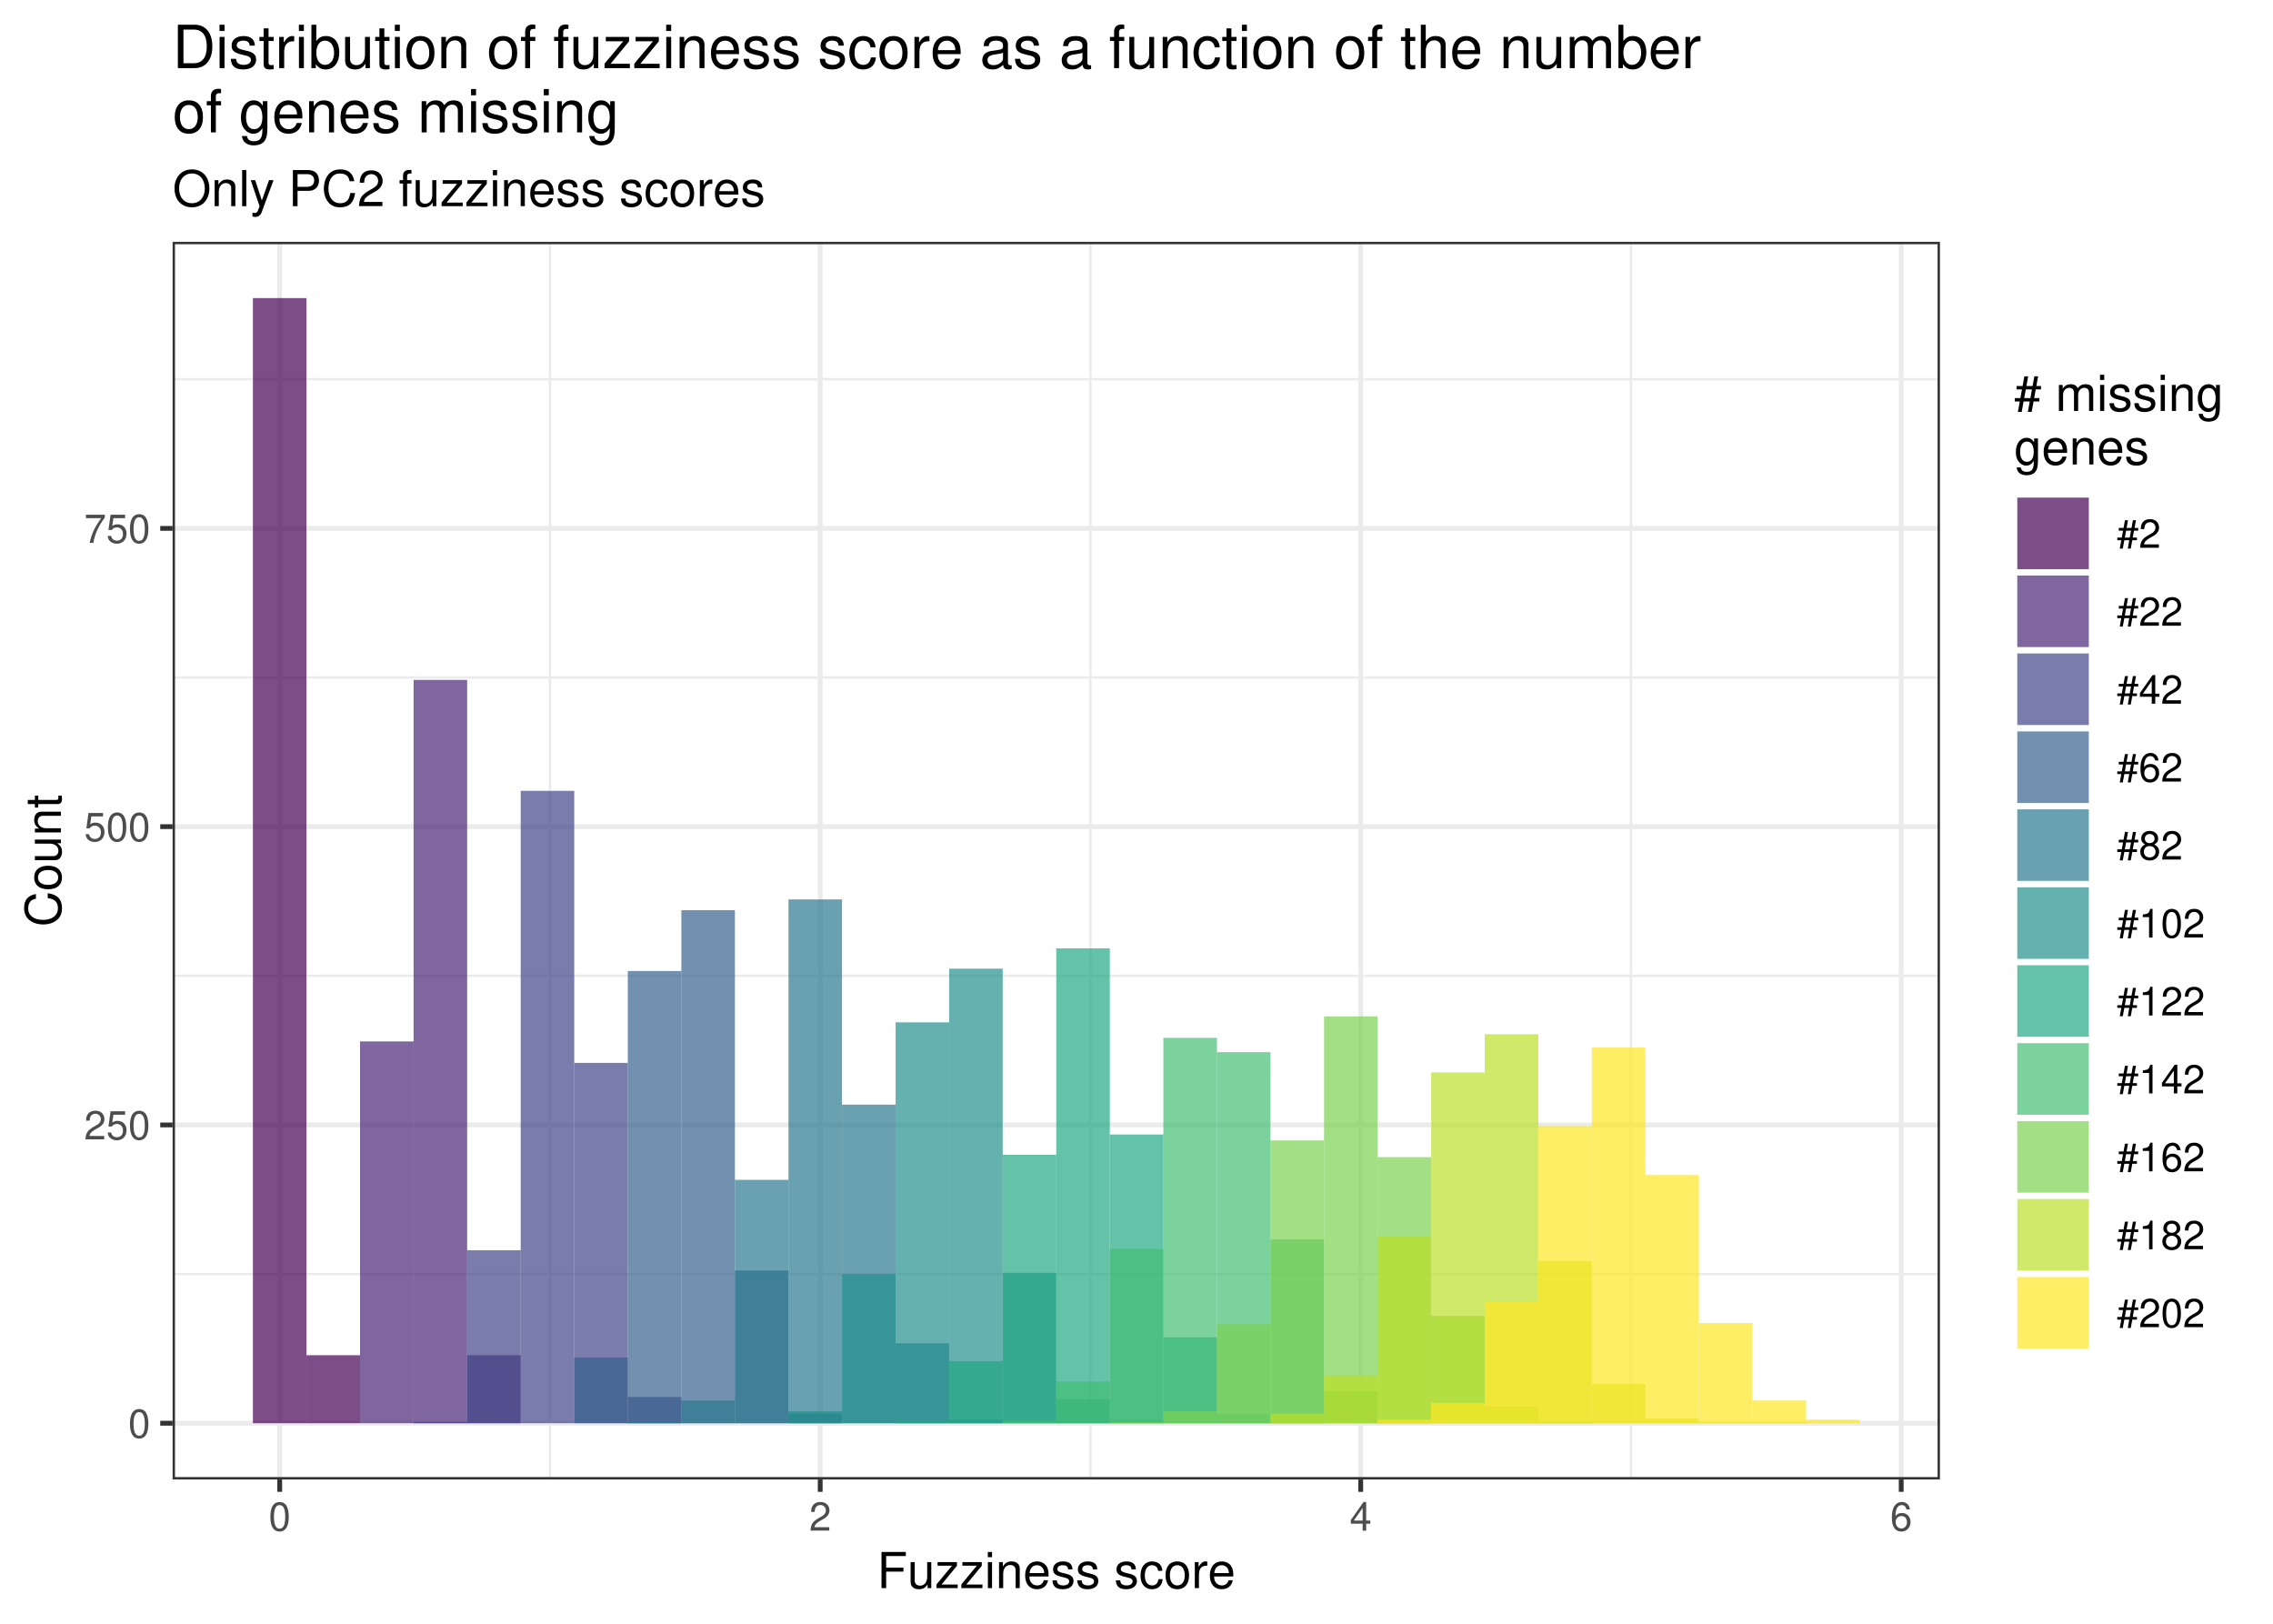 <?xml version="1.0" encoding="UTF-8"?>
<svg xmlns="http://www.w3.org/2000/svg" xmlns:xlink="http://www.w3.org/1999/xlink" width="504pt" height="360pt" viewBox="0 0 504 360" version="1.1">
<defs>
<g>
<symbol overflow="visible" id="glyph0-0">
<path style="stroke:none;" d=""/>
</symbol>
<symbol overflow="visible" id="glyph0-1">
<path style="stroke:none;" d="M 2.422 -6.359 C 1.844 -6.359 1.312 -6.094 0.984 -5.672 C 0.578 -5.109 0.375 -4.25 0.375 -3.078 C 0.375 -0.938 1.078 0.203 2.422 0.203 C 3.734 0.203 4.453 -0.938 4.453 -3.031 C 4.453 -4.25 4.266 -5.078 3.859 -5.672 C 3.531 -6.109 3.016 -6.359 2.422 -6.359 Z M 2.422 -5.672 C 3.25 -5.672 3.672 -4.828 3.672 -3.094 C 3.672 -1.281 3.266 -0.438 2.406 -0.438 C 1.578 -0.438 1.172 -1.312 1.172 -3.062 C 1.172 -4.828 1.578 -5.672 2.422 -5.672 Z M 2.422 -5.672 "/>
</symbol>
<symbol overflow="visible" id="glyph0-2">
<path style="stroke:none;" d="M 4.453 -0.766 L 1.172 -0.766 C 1.25 -1.297 1.531 -1.625 2.297 -2.094 L 3.172 -2.594 C 4.047 -3.062 4.5 -3.719 4.5 -4.5 C 4.5 -5.031 4.281 -5.531 3.922 -5.875 C 3.547 -6.203 3.094 -6.359 2.5 -6.359 C 1.703 -6.359 1.125 -6.078 0.781 -5.531 C 0.547 -5.203 0.453 -4.797 0.438 -4.156 L 1.219 -4.156 C 1.234 -4.594 1.297 -4.844 1.406 -5.062 C 1.594 -5.438 2 -5.688 2.469 -5.688 C 3.172 -5.688 3.703 -5.172 3.703 -4.484 C 3.703 -3.969 3.406 -3.531 2.859 -3.219 L 2.047 -2.75 C 0.75 -2 0.375 -1.406 0.297 -0.016 L 4.453 -0.016 Z M 4.453 -0.766 "/>
</symbol>
<symbol overflow="visible" id="glyph0-3">
<path style="stroke:none;" d="M 4.188 -6.234 L 0.969 -6.234 L 0.5 -2.844 L 1.219 -2.844 C 1.578 -3.266 1.875 -3.422 2.359 -3.422 C 3.203 -3.422 3.719 -2.844 3.719 -1.922 C 3.719 -1.031 3.203 -0.484 2.359 -0.484 C 1.688 -0.484 1.266 -0.828 1.078 -1.531 L 0.312 -1.531 C 0.406 -1.016 0.5 -0.781 0.688 -0.547 C 1.031 -0.078 1.672 0.203 2.375 0.203 C 3.641 0.203 4.516 -0.719 4.516 -2.031 C 4.516 -3.266 3.688 -4.109 2.5 -4.109 C 2.062 -4.109 1.703 -4 1.344 -3.734 L 1.594 -5.469 L 4.188 -5.469 Z M 4.188 -6.234 "/>
</symbol>
<symbol overflow="visible" id="glyph0-4">
<path style="stroke:none;" d="M 4.578 -6.234 L 0.406 -6.234 L 0.406 -5.469 L 3.781 -5.469 C 2.281 -3.359 1.688 -2.047 1.219 0 L 2.047 0 C 2.391 -2 3.172 -3.719 4.578 -5.594 Z M 4.578 -6.234 "/>
</symbol>
<symbol overflow="visible" id="glyph0-5">
<path style="stroke:none;" d="M 2.875 -1.547 L 2.875 0 L 3.656 0 L 3.656 -1.547 L 4.578 -1.547 L 4.578 -2.234 L 3.656 -2.234 L 3.656 -6.359 L 3.078 -6.359 L 0.25 -2.359 L 0.25 -1.547 Z M 2.875 -2.234 L 0.922 -2.234 L 2.875 -5.047 Z M 2.875 -2.234 "/>
</symbol>
<symbol overflow="visible" id="glyph0-6">
<path style="stroke:none;" d="M 4.375 -4.703 C 4.234 -5.75 3.562 -6.359 2.609 -6.359 C 1.922 -6.359 1.312 -6.031 0.938 -5.453 C 0.547 -4.828 0.375 -4.062 0.375 -2.906 C 0.375 -1.828 0.531 -1.156 0.906 -0.594 C 1.234 -0.078 1.781 0.203 2.469 0.203 C 3.656 0.203 4.516 -0.688 4.516 -1.922 C 4.516 -3.094 3.719 -3.922 2.609 -3.922 C 1.984 -3.922 1.5 -3.688 1.172 -3.234 C 1.172 -4.797 1.672 -5.672 2.562 -5.672 C 3.109 -5.672 3.484 -5.328 3.609 -4.703 Z M 2.5 -3.234 C 3.25 -3.234 3.719 -2.703 3.719 -1.859 C 3.719 -1.062 3.188 -0.484 2.484 -0.484 C 1.766 -0.484 1.219 -1.094 1.219 -1.906 C 1.219 -2.688 1.734 -3.234 2.5 -3.234 Z M 2.5 -3.234 "/>
</symbol>
<symbol overflow="visible" id="glyph0-7">
<path style="stroke:none;" d="M 4.266 -6.125 L 3.594 -6.125 L 3.281 -4.406 L 2.188 -4.406 L 2.5 -6.125 L 1.828 -6.125 L 1.516 -4.406 L 0.453 -4.406 L 0.453 -3.812 L 1.406 -3.812 L 1.125 -2.281 L 0.125 -2.281 L 0.125 -1.688 L 1.016 -1.688 L 0.672 0.172 L 1.344 0.172 L 1.688 -1.688 L 2.781 -1.688 L 2.453 0.172 L 3.109 0.172 L 3.453 -1.688 L 4.484 -1.688 L 4.484 -2.281 L 3.562 -2.281 L 3.828 -3.812 L 4.766 -3.812 L 4.766 -4.406 L 3.953 -4.406 Z M 3.172 -3.812 L 2.891 -2.281 L 1.797 -2.281 L 2.078 -3.812 Z M 3.172 -3.812 "/>
</symbol>
<symbol overflow="visible" id="glyph0-8">
<path style="stroke:none;" d="M 3.438 -3.359 C 4.094 -3.75 4.297 -4.062 4.297 -4.656 C 4.297 -5.672 3.531 -6.359 2.422 -6.359 C 1.312 -6.359 0.547 -5.672 0.547 -4.672 C 0.547 -4.062 0.75 -3.75 1.391 -3.359 C 0.672 -2.984 0.328 -2.469 0.328 -1.766 C 0.328 -0.609 1.172 0.203 2.422 0.203 C 3.656 0.203 4.516 -0.609 4.516 -1.766 C 4.516 -2.469 4.156 -2.984 3.438 -3.359 Z M 2.422 -5.672 C 3.078 -5.672 3.5 -5.281 3.5 -4.641 C 3.5 -4.047 3.062 -3.656 2.422 -3.656 C 1.766 -3.656 1.344 -4.047 1.344 -4.656 C 1.344 -5.281 1.766 -5.672 2.422 -5.672 Z M 2.422 -3 C 3.188 -3 3.719 -2.484 3.719 -1.75 C 3.719 -0.984 3.203 -0.484 2.406 -0.484 C 1.641 -0.484 1.125 -1 1.125 -1.734 C 1.125 -2.5 1.641 -3 2.422 -3 Z M 2.422 -3 "/>
</symbol>
<symbol overflow="visible" id="glyph0-9">
<path style="stroke:none;" d="M 2.281 -4.531 L 2.281 0 L 3.047 0 L 3.047 -6.359 L 2.547 -6.359 C 2.266 -5.391 2.094 -5.25 0.891 -5.094 L 0.891 -4.531 Z M 2.281 -4.531 "/>
</symbol>
<symbol overflow="visible" id="glyph1-0">
<path style="stroke:none;" d=""/>
</symbol>
<symbol overflow="visible" id="glyph1-1">
<path style="stroke:none;" d="M 2.016 -3.656 L 5.844 -3.656 L 5.844 -4.547 L 2.016 -4.547 L 2.016 -7.109 L 6.375 -7.109 L 6.375 -8.016 L 0.984 -8.016 L 0.984 0 L 2.016 0 Z M 2.016 -3.656 "/>
</symbol>
<symbol overflow="visible" id="glyph1-2">
<path style="stroke:none;" d="M 5.297 0 L 5.297 -5.766 L 4.391 -5.766 L 4.391 -2.5 C 4.391 -1.312 3.766 -0.547 2.812 -0.547 C 2.094 -0.547 1.625 -0.984 1.625 -1.688 L 1.625 -5.766 L 0.719 -5.766 L 0.719 -1.312 C 0.719 -0.359 1.438 0.25 2.547 0.25 C 3.406 0.25 3.938 -0.047 4.484 -0.797 L 4.484 0 Z M 5.297 0 "/>
</symbol>
<symbol overflow="visible" id="glyph1-3">
<path style="stroke:none;" d="M 4.875 -5.766 L 0.578 -5.766 L 0.578 -4.969 L 3.781 -4.969 L 0.344 -0.828 L 0.344 0 L 5.031 0 L 5.031 -0.797 L 1.453 -0.797 L 4.875 -4.953 Z M 4.875 -5.766 "/>
</symbol>
<symbol overflow="visible" id="glyph1-4">
<path style="stroke:none;" d="M 1.656 -5.766 L 0.734 -5.766 L 0.734 0 L 1.656 0 Z M 1.656 -8.016 L 0.719 -8.016 L 0.719 -6.859 L 1.656 -6.859 Z M 1.656 -8.016 "/>
</symbol>
<symbol overflow="visible" id="glyph1-5">
<path style="stroke:none;" d="M 0.766 -5.766 L 0.766 0 L 1.688 0 L 1.688 -3.172 C 1.688 -4.359 2.312 -5.125 3.25 -5.125 C 3.984 -5.125 4.438 -4.688 4.438 -4 L 4.438 0 L 5.359 0 L 5.359 -4.359 C 5.359 -5.312 4.641 -5.922 3.531 -5.922 C 2.672 -5.922 2.125 -5.594 1.609 -4.797 L 1.609 -5.766 Z M 0.766 -5.766 "/>
</symbol>
<symbol overflow="visible" id="glyph1-6">
<path style="stroke:none;" d="M 5.641 -2.578 C 5.641 -3.453 5.578 -3.984 5.406 -4.406 C 5.031 -5.359 4.156 -5.922 3.078 -5.922 C 1.469 -5.922 0.438 -4.703 0.438 -2.812 C 0.438 -0.906 1.438 0.25 3.062 0.25 C 4.375 0.25 5.297 -0.5 5.516 -1.75 L 4.594 -1.75 C 4.344 -0.984 3.828 -0.594 3.094 -0.594 C 2.516 -0.594 2.016 -0.859 1.703 -1.344 C 1.484 -1.672 1.406 -2 1.391 -2.578 Z M 1.422 -3.328 C 1.5 -4.391 2.141 -5.078 3.062 -5.078 C 4 -5.078 4.656 -4.359 4.656 -3.328 Z M 1.422 -3.328 "/>
</symbol>
<symbol overflow="visible" id="glyph1-7">
<path style="stroke:none;" d="M 4.812 -4.156 C 4.812 -5.297 4.062 -5.922 2.734 -5.922 C 1.391 -5.922 0.516 -5.234 0.516 -4.172 C 0.516 -3.266 0.984 -2.844 2.344 -2.516 L 3.203 -2.297 C 3.844 -2.141 4.094 -1.906 4.094 -1.5 C 4.094 -0.953 3.547 -0.594 2.75 -0.594 C 2.25 -0.594 1.844 -0.734 1.609 -0.984 C 1.469 -1.141 1.391 -1.312 1.344 -1.719 L 0.375 -1.719 C 0.422 -0.391 1.172 0.25 2.672 0.25 C 4.125 0.25 5.047 -0.469 5.047 -1.578 C 5.047 -2.438 4.562 -2.906 3.422 -3.172 L 2.547 -3.391 C 1.797 -3.562 1.469 -3.812 1.469 -4.219 C 1.469 -4.75 1.953 -5.078 2.688 -5.078 C 3.438 -5.078 3.828 -4.766 3.844 -4.156 Z M 4.812 -4.156 "/>
</symbol>
<symbol overflow="visible" id="glyph1-8">
<path style="stroke:none;" d=""/>
</symbol>
<symbol overflow="visible" id="glyph1-9">
<path style="stroke:none;" d="M 5.188 -3.828 C 5.141 -4.391 5.016 -4.75 4.797 -5.078 C 4.406 -5.609 3.703 -5.922 2.906 -5.922 C 1.344 -5.922 0.344 -4.703 0.344 -2.781 C 0.344 -0.922 1.328 0.25 2.891 0.25 C 4.266 0.25 5.141 -0.578 5.25 -1.984 L 4.328 -1.984 C 4.172 -1.062 3.703 -0.594 2.922 -0.594 C 1.906 -0.594 1.297 -1.422 1.297 -2.781 C 1.297 -4.219 1.891 -5.078 2.891 -5.078 C 3.656 -5.078 4.141 -4.625 4.25 -3.828 Z M 5.188 -3.828 "/>
</symbol>
<symbol overflow="visible" id="glyph1-10">
<path style="stroke:none;" d="M 2.984 -5.922 C 1.359 -5.922 0.391 -4.781 0.391 -2.844 C 0.391 -0.891 1.359 0.25 3 0.25 C 4.625 0.25 5.609 -0.906 5.609 -2.797 C 5.609 -4.797 4.656 -5.922 2.984 -5.922 Z M 3 -5.078 C 4.031 -5.078 4.656 -4.234 4.656 -2.812 C 4.656 -1.438 4.016 -0.594 3 -0.594 C 1.984 -0.594 1.359 -1.438 1.359 -2.844 C 1.359 -4.234 1.984 -5.078 3 -5.078 Z M 3 -5.078 "/>
</symbol>
<symbol overflow="visible" id="glyph1-11">
<path style="stroke:none;" d="M 0.766 -5.766 L 0.766 0 L 1.688 0 L 1.688 -2.984 C 1.688 -4.375 2.266 -5 3.531 -4.969 L 3.531 -5.891 C 3.375 -5.922 3.281 -5.922 3.172 -5.922 C 2.578 -5.922 2.141 -5.578 1.609 -4.719 L 1.609 -5.766 Z M 0.766 -5.766 "/>
</symbol>
<symbol overflow="visible" id="glyph1-12">
<path style="stroke:none;" d="M 5.328 -7.672 L 4.484 -7.672 L 4.109 -5.516 L 2.734 -5.516 L 3.125 -7.672 L 2.281 -7.672 L 1.891 -5.516 L 0.562 -5.516 L 0.562 -4.766 L 1.75 -4.766 L 1.406 -2.844 L 0.156 -2.844 L 0.156 -2.094 L 1.266 -2.094 L 0.844 0.219 L 1.688 0.219 L 2.109 -2.094 L 3.469 -2.094 L 3.062 0.219 L 3.891 0.219 L 4.328 -2.094 L 5.609 -2.094 L 5.609 -2.844 L 4.453 -2.844 L 4.797 -4.766 L 5.969 -4.766 L 5.969 -5.516 L 4.938 -5.516 Z M 3.953 -4.766 L 3.625 -2.844 L 2.25 -2.844 L 2.594 -4.766 Z M 3.953 -4.766 "/>
</symbol>
<symbol overflow="visible" id="glyph1-13">
<path style="stroke:none;" d="M 0.766 -5.766 L 0.766 0 L 1.688 0 L 1.688 -3.625 C 1.688 -4.453 2.297 -5.125 3.047 -5.125 C 3.734 -5.125 4.109 -4.703 4.109 -3.969 L 4.109 0 L 5.031 0 L 5.031 -3.625 C 5.031 -4.453 5.641 -5.125 6.391 -5.125 C 7.062 -5.125 7.453 -4.703 7.453 -3.969 L 7.453 0 L 8.375 0 L 8.375 -4.328 C 8.375 -5.359 7.781 -5.922 6.703 -5.922 C 5.938 -5.922 5.484 -5.703 4.938 -5.047 C 4.594 -5.672 4.141 -5.922 3.391 -5.922 C 2.625 -5.922 2.094 -5.641 1.609 -4.953 L 1.609 -5.766 Z M 0.766 -5.766 "/>
</symbol>
<symbol overflow="visible" id="glyph1-14">
<path style="stroke:none;" d="M 4.438 -5.766 L 4.438 -4.922 C 3.984 -5.625 3.469 -5.922 2.75 -5.922 C 1.359 -5.922 0.391 -4.625 0.391 -2.781 C 0.391 -1.812 0.609 -1.109 1.109 -0.531 C 1.547 -0.016 2.094 0.25 2.688 0.25 C 3.375 0.25 3.875 -0.062 4.359 -0.781 L 4.359 -0.484 C 4.359 1.062 3.922 1.625 2.781 1.625 C 2 1.625 1.594 1.312 1.5 0.656 L 0.578 0.656 C 0.656 1.734 1.5 2.391 2.766 2.391 C 3.609 2.391 4.312 2.125 4.688 1.656 C 5.125 1.125 5.297 0.406 5.297 -0.953 L 5.297 -5.766 Z M 2.844 -5.078 C 3.812 -5.078 4.359 -4.266 4.359 -2.812 C 4.359 -1.406 3.797 -0.594 2.844 -0.594 C 1.891 -0.594 1.344 -1.422 1.344 -2.844 C 1.344 -4.25 1.891 -5.078 2.844 -5.078 Z M 2.844 -5.078 "/>
</symbol>
<symbol overflow="visible" id="glyph1-15">
<path style="stroke:none;" d="M 4.281 -8.156 C 1.984 -8.156 0.422 -6.453 0.422 -3.953 C 0.422 -1.438 1.969 0.25 4.297 0.25 C 5.266 0.25 6.125 -0.047 6.781 -0.594 C 7.641 -1.328 8.156 -2.578 8.156 -3.891 C 8.156 -6.469 6.641 -8.156 4.281 -8.156 Z M 4.281 -7.25 C 6.016 -7.25 7.141 -5.938 7.141 -3.906 C 7.141 -1.969 5.984 -0.656 4.297 -0.656 C 2.578 -0.656 1.438 -1.969 1.438 -3.953 C 1.438 -5.922 2.578 -7.25 4.281 -7.25 Z M 4.281 -7.25 "/>
</symbol>
<symbol overflow="visible" id="glyph1-16">
<path style="stroke:none;" d="M 1.672 -8.016 L 0.75 -8.016 L 0.75 0 L 1.672 0 Z M 1.672 -8.016 "/>
</symbol>
<symbol overflow="visible" id="glyph1-17">
<path style="stroke:none;" d="M 4.266 -5.766 L 2.672 -1.281 L 1.203 -5.766 L 0.219 -5.766 L 2.172 0.016 L 1.812 0.938 C 1.656 1.344 1.469 1.5 1.078 1.5 C 0.922 1.5 0.797 1.469 0.594 1.438 L 0.594 2.25 C 0.781 2.359 0.969 2.391 1.203 2.391 C 1.5 2.391 1.828 2.297 2.062 2.125 C 2.359 1.906 2.516 1.672 2.688 1.203 L 5.266 -5.766 Z M 4.266 -5.766 "/>
</symbol>
<symbol overflow="visible" id="glyph1-18">
<path style="stroke:none;" d="M 2.031 -3.406 L 4.547 -3.406 C 5.172 -3.406 5.672 -3.594 6.094 -3.969 C 6.578 -4.406 6.781 -4.922 6.781 -5.672 C 6.781 -7.172 5.891 -8.016 4.312 -8.016 L 1 -8.016 L 1 0 L 2.031 0 Z M 2.031 -4.297 L 2.031 -7.109 L 4.156 -7.109 C 5.141 -7.109 5.719 -6.594 5.719 -5.703 C 5.719 -4.828 5.141 -4.297 4.156 -4.297 Z M 2.031 -4.297 "/>
</symbol>
<symbol overflow="visible" id="glyph1-19">
<path style="stroke:none;" d="M 7.281 -5.531 C 6.969 -7.297 5.953 -8.156 4.188 -8.156 C 3.109 -8.156 2.25 -7.812 1.656 -7.156 C 0.922 -6.359 0.531 -5.219 0.531 -3.922 C 0.531 -2.594 0.938 -1.469 1.688 -0.688 C 2.312 -0.047 3.109 0.25 4.141 0.25 C 6.109 0.25 7.203 -0.797 7.453 -2.922 L 6.391 -2.922 C 6.297 -2.375 6.188 -2 6.031 -1.688 C 5.703 -1.016 5.016 -0.656 4.156 -0.656 C 2.562 -0.656 1.547 -1.922 1.547 -3.922 C 1.547 -5.984 2.516 -7.25 4.062 -7.25 C 4.719 -7.25 5.328 -7.062 5.656 -6.75 C 5.953 -6.469 6.109 -6.141 6.234 -5.531 Z M 7.281 -5.531 "/>
</symbol>
<symbol overflow="visible" id="glyph1-20">
<path style="stroke:none;" d="M 5.562 -0.953 L 1.469 -0.953 C 1.562 -1.609 1.906 -2.031 2.875 -2.625 L 3.969 -3.234 C 5.062 -3.844 5.625 -4.656 5.625 -5.625 C 5.625 -6.297 5.359 -6.906 4.891 -7.344 C 4.438 -7.75 3.859 -7.953 3.125 -7.953 C 2.141 -7.953 1.391 -7.594 0.969 -6.922 C 0.688 -6.5 0.578 -6 0.547 -5.203 L 1.516 -5.203 C 1.547 -5.734 1.609 -6.062 1.75 -6.328 C 2 -6.812 2.516 -7.109 3.094 -7.109 C 3.969 -7.109 4.625 -6.469 4.625 -5.609 C 4.625 -4.969 4.266 -4.422 3.578 -4.031 L 2.562 -3.438 C 0.938 -2.5 0.469 -1.75 0.375 -0.016 L 5.562 -0.016 Z M 5.562 -0.953 "/>
</symbol>
<symbol overflow="visible" id="glyph1-21">
<path style="stroke:none;" d="M 2.844 -5.766 L 1.875 -5.766 L 1.875 -6.672 C 1.875 -7.047 2.094 -7.25 2.516 -7.25 C 2.594 -7.25 2.625 -7.25 2.844 -7.234 L 2.844 -8 C 2.625 -8.047 2.516 -8.047 2.328 -8.047 C 1.469 -8.047 0.969 -7.562 0.969 -6.75 L 0.969 -5.766 L 0.203 -5.766 L 0.203 -5.016 L 0.969 -5.016 L 0.969 0 L 1.875 0 L 1.875 -5.016 L 2.844 -5.016 Z M 2.844 -5.766 "/>
</symbol>
<symbol overflow="visible" id="glyph2-0">
<path style="stroke:none;" d=""/>
</symbol>
<symbol overflow="visible" id="glyph2-1">
<path style="stroke:none;" d="M -5.531 -7.281 C -7.297 -6.969 -8.156 -5.953 -8.156 -4.188 C -8.156 -3.109 -7.812 -2.25 -7.156 -1.656 C -6.359 -0.922 -5.219 -0.531 -3.922 -0.531 C -2.594 -0.531 -1.469 -0.938 -0.688 -1.688 C -0.047 -2.312 0.25 -3.109 0.25 -4.141 C 0.25 -6.109 -0.797 -7.203 -2.922 -7.453 L -2.922 -6.391 C -2.375 -6.297 -2 -6.188 -1.688 -6.031 C -1.016 -5.703 -0.656 -5.016 -0.656 -4.156 C -0.656 -2.562 -1.922 -1.547 -3.922 -1.547 C -5.984 -1.547 -7.25 -2.516 -7.25 -4.062 C -7.25 -4.719 -7.062 -5.328 -6.75 -5.656 C -6.469 -5.953 -6.141 -6.109 -5.531 -6.234 Z M -5.531 -7.281 "/>
</symbol>
<symbol overflow="visible" id="glyph2-2">
<path style="stroke:none;" d="M -5.922 -2.984 C -5.922 -1.359 -4.781 -0.391 -2.844 -0.391 C -0.891 -0.391 0.25 -1.359 0.25 -3 C 0.25 -4.625 -0.906 -5.609 -2.797 -5.609 C -4.797 -5.609 -5.922 -4.656 -5.922 -2.984 Z M -5.078 -3 C -5.078 -4.031 -4.234 -4.656 -2.812 -4.656 C -1.438 -4.656 -0.594 -4.016 -0.594 -3 C -0.594 -1.984 -1.438 -1.359 -2.844 -1.359 C -4.234 -1.359 -5.078 -1.984 -5.078 -3 Z M -5.078 -3 "/>
</symbol>
<symbol overflow="visible" id="glyph2-3">
<path style="stroke:none;" d="M 0 -5.297 L -5.766 -5.297 L -5.766 -4.391 L -2.5 -4.391 C -1.312 -4.391 -0.547 -3.766 -0.547 -2.812 C -0.547 -2.094 -0.984 -1.625 -1.688 -1.625 L -5.766 -1.625 L -5.766 -0.719 L -1.312 -0.719 C -0.359 -0.719 0.25 -1.438 0.25 -2.547 C 0.25 -3.406 -0.047 -3.938 -0.797 -4.484 L 0 -4.484 Z M 0 -5.297 "/>
</symbol>
<symbol overflow="visible" id="glyph2-4">
<path style="stroke:none;" d="M -5.766 -0.766 L 0 -0.766 L 0 -1.688 L -3.172 -1.688 C -4.359 -1.688 -5.125 -2.312 -5.125 -3.25 C -5.125 -3.984 -4.688 -4.438 -4 -4.438 L 0 -4.438 L 0 -5.359 L -4.359 -5.359 C -5.312 -5.359 -5.922 -4.641 -5.922 -3.531 C -5.922 -2.672 -5.594 -2.125 -4.797 -1.609 L -5.766 -1.609 Z M -5.766 -0.766 "/>
</symbol>
<symbol overflow="visible" id="glyph2-5">
<path style="stroke:none;" d="M -5.766 -2.797 L -5.766 -1.844 L -7.344 -1.844 L -7.344 -0.938 L -5.766 -0.938 L -5.766 -0.156 L -5.016 -0.156 L -5.016 -0.938 L -0.656 -0.938 C -0.062 -0.938 0.25 -1.328 0.25 -2.047 C 0.25 -2.281 0.234 -2.484 0.172 -2.797 L -0.594 -2.797 C -0.562 -2.656 -0.547 -2.547 -0.547 -2.359 C -0.547 -1.953 -0.656 -1.844 -1.062 -1.844 L -5.016 -1.844 L -5.016 -2.797 Z M -5.766 -2.797 "/>
</symbol>
<symbol overflow="visible" id="glyph3-0">
<path style="stroke:none;" d=""/>
</symbol>
<symbol overflow="visible" id="glyph3-1">
<path style="stroke:none;" d="M 1.172 0 L 4.891 0 C 7.312 0 8.812 -1.828 8.812 -4.812 C 8.812 -7.797 7.328 -9.625 4.891 -9.625 L 1.172 -9.625 Z M 2.406 -1.078 L 2.406 -8.547 L 4.672 -8.547 C 6.578 -8.547 7.578 -7.266 7.578 -4.812 C 7.578 -2.359 6.578 -1.078 4.672 -1.078 Z M 2.406 -1.078 "/>
</symbol>
<symbol overflow="visible" id="glyph3-2">
<path style="stroke:none;" d="M 1.984 -6.922 L 0.891 -6.922 L 0.891 0 L 1.984 0 Z M 1.984 -9.625 L 0.875 -9.625 L 0.875 -8.234 L 1.984 -8.234 Z M 1.984 -9.625 "/>
</symbol>
<symbol overflow="visible" id="glyph3-3">
<path style="stroke:none;" d="M 5.781 -4.984 C 5.766 -6.344 4.875 -7.109 3.281 -7.109 C 1.656 -7.109 0.625 -6.281 0.625 -5 C 0.625 -3.922 1.172 -3.406 2.812 -3.016 L 3.844 -2.766 C 4.609 -2.578 4.906 -2.297 4.906 -1.812 C 4.906 -1.156 4.266 -0.719 3.297 -0.719 C 2.703 -0.719 2.203 -0.891 1.922 -1.172 C 1.75 -1.375 1.672 -1.578 1.609 -2.062 L 0.453 -2.062 C 0.5 -0.469 1.406 0.297 3.203 0.297 C 4.953 0.297 6.062 -0.547 6.062 -1.891 C 6.062 -2.922 5.484 -3.484 4.109 -3.812 L 3.047 -4.062 C 2.156 -4.281 1.766 -4.562 1.766 -5.062 C 1.766 -5.703 2.344 -6.094 3.234 -6.094 C 4.125 -6.094 4.594 -5.719 4.625 -4.984 Z M 5.781 -4.984 "/>
</symbol>
<symbol overflow="visible" id="glyph3-4">
<path style="stroke:none;" d="M 3.359 -6.922 L 2.219 -6.922 L 2.219 -8.812 L 1.125 -8.812 L 1.125 -6.922 L 0.188 -6.922 L 0.188 -6.016 L 1.125 -6.016 L 1.125 -0.797 C 1.125 -0.078 1.594 0.297 2.453 0.297 C 2.75 0.297 2.984 0.281 3.359 0.219 L 3.359 -0.719 C 3.188 -0.672 3.047 -0.656 2.828 -0.656 C 2.344 -0.656 2.219 -0.797 2.219 -1.281 L 2.219 -6.016 L 3.359 -6.016 Z M 3.359 -6.922 "/>
</symbol>
<symbol overflow="visible" id="glyph3-5">
<path style="stroke:none;" d="M 0.906 -6.922 L 0.906 0 L 2.016 0 L 2.016 -3.594 C 2.031 -5.25 2.719 -6 4.234 -5.953 L 4.234 -7.078 C 4.047 -7.109 3.953 -7.109 3.812 -7.109 C 3.109 -7.109 2.562 -6.688 1.922 -5.672 L 1.922 -6.922 Z M 0.906 -6.922 "/>
</symbol>
<symbol overflow="visible" id="glyph3-6">
<path style="stroke:none;" d="M 0.719 -9.625 L 0.719 0 L 1.703 0 L 1.703 -0.891 C 2.234 -0.078 2.938 0.297 3.891 0.297 C 5.719 0.297 6.906 -1.188 6.906 -3.484 C 6.906 -5.734 5.781 -7.109 3.953 -7.109 C 3 -7.109 2.328 -6.766 1.812 -5.984 L 1.812 -9.625 Z M 3.734 -6.094 C 4.969 -6.094 5.75 -5.016 5.75 -3.359 C 5.75 -1.797 4.938 -0.719 3.734 -0.719 C 2.562 -0.719 1.812 -1.781 1.812 -3.406 C 1.812 -5.031 2.562 -6.094 3.734 -6.094 Z M 3.734 -6.094 "/>
</symbol>
<symbol overflow="visible" id="glyph3-7">
<path style="stroke:none;" d="M 6.359 0 L 6.359 -6.922 L 5.266 -6.922 L 5.266 -3 C 5.266 -1.578 4.531 -0.656 3.375 -0.656 C 2.516 -0.656 1.953 -1.188 1.953 -2.016 L 1.953 -6.922 L 0.859 -6.922 L 0.859 -1.578 C 0.859 -0.438 1.719 0.297 3.062 0.297 C 4.078 0.297 4.734 -0.047 5.375 -0.969 L 5.375 0 Z M 6.359 0 "/>
</symbol>
<symbol overflow="visible" id="glyph3-8">
<path style="stroke:none;" d="M 3.594 -7.109 C 1.641 -7.109 0.469 -5.734 0.469 -3.406 C 0.469 -1.062 1.641 0.297 3.609 0.297 C 5.562 0.297 6.734 -1.078 6.734 -3.359 C 6.734 -5.75 5.594 -7.109 3.594 -7.109 Z M 3.609 -6.094 C 4.844 -6.094 5.578 -5.078 5.578 -3.359 C 5.578 -1.734 4.812 -0.719 3.609 -0.719 C 2.375 -0.719 1.625 -1.734 1.625 -3.406 C 1.625 -5.078 2.375 -6.094 3.609 -6.094 Z M 3.609 -6.094 "/>
</symbol>
<symbol overflow="visible" id="glyph3-9">
<path style="stroke:none;" d="M 0.922 -6.922 L 0.922 0 L 2.031 0 L 2.031 -3.812 C 2.031 -5.234 2.766 -6.156 3.906 -6.156 C 4.781 -6.156 5.328 -5.625 5.328 -4.797 L 5.328 0 L 6.438 0 L 6.438 -5.234 C 6.438 -6.375 5.578 -7.109 4.234 -7.109 C 3.203 -7.109 2.547 -6.719 1.938 -5.75 L 1.938 -6.922 Z M 0.922 -6.922 "/>
</symbol>
<symbol overflow="visible" id="glyph3-10">
<path style="stroke:none;" d=""/>
</symbol>
<symbol overflow="visible" id="glyph3-11">
<path style="stroke:none;" d="M 3.406 -6.922 L 2.25 -6.922 L 2.25 -8 C 2.25 -8.469 2.516 -8.703 3.031 -8.703 C 3.109 -8.703 3.156 -8.703 3.406 -8.688 L 3.406 -9.594 C 3.156 -9.656 3.016 -9.672 2.781 -9.672 C 1.766 -9.672 1.156 -9.078 1.156 -8.094 L 1.156 -6.922 L 0.234 -6.922 L 0.234 -6.016 L 1.156 -6.016 L 1.156 0 L 2.25 0 L 2.25 -6.016 L 3.406 -6.016 Z M 3.406 -6.922 "/>
</symbol>
<symbol overflow="visible" id="glyph3-12">
<path style="stroke:none;" d="M 5.844 -6.922 L 0.688 -6.922 L 0.688 -5.953 L 4.547 -5.953 L 0.406 -0.984 L 0.406 0 L 6.031 0 L 6.031 -0.969 L 1.75 -0.969 L 5.844 -5.938 Z M 5.844 -6.922 "/>
</symbol>
<symbol overflow="visible" id="glyph3-13">
<path style="stroke:none;" d="M 6.766 -3.094 C 6.766 -4.141 6.688 -4.781 6.5 -5.297 C 6.047 -6.438 4.984 -7.109 3.703 -7.109 C 1.766 -7.109 0.531 -5.656 0.531 -3.359 C 0.531 -1.078 1.719 0.297 3.672 0.297 C 5.25 0.297 6.344 -0.594 6.625 -2.094 L 5.516 -2.094 C 5.219 -1.188 4.594 -0.719 3.703 -0.719 C 3.016 -0.719 2.422 -1.031 2.047 -1.609 C 1.781 -2 1.688 -2.406 1.672 -3.094 Z M 1.703 -3.984 C 1.797 -5.266 2.578 -6.094 3.688 -6.094 C 4.812 -6.094 5.578 -5.234 5.578 -3.984 Z M 1.703 -3.984 "/>
</symbol>
<symbol overflow="visible" id="glyph3-14">
<path style="stroke:none;" d="M 6.219 -4.594 C 6.172 -5.266 6.016 -5.703 5.75 -6.094 C 5.281 -6.734 4.453 -7.109 3.484 -7.109 C 1.609 -7.109 0.406 -5.641 0.406 -3.344 C 0.406 -1.109 1.594 0.297 3.469 0.297 C 5.125 0.297 6.172 -0.688 6.297 -2.375 L 5.188 -2.375 C 5 -1.266 4.438 -0.719 3.5 -0.719 C 2.281 -0.719 1.562 -1.703 1.562 -3.344 C 1.562 -5.062 2.266 -6.094 3.469 -6.094 C 4.391 -6.094 4.984 -5.562 5.109 -4.594 Z M 6.219 -4.594 "/>
</symbol>
<symbol overflow="visible" id="glyph3-15">
<path style="stroke:none;" d="M 7.062 -0.641 C 6.938 -0.625 6.891 -0.625 6.828 -0.625 C 6.438 -0.625 6.234 -0.812 6.234 -1.156 L 6.234 -5.234 C 6.234 -6.453 5.328 -7.109 3.625 -7.109 C 2.609 -7.109 1.812 -6.828 1.328 -6.312 C 1.016 -5.953 0.891 -5.562 0.859 -4.875 L 1.969 -4.875 C 2.062 -5.719 2.562 -6.094 3.594 -6.094 C 4.594 -6.094 5.141 -5.734 5.141 -5.062 L 5.141 -4.781 C 5.125 -4.297 4.891 -4.125 3.984 -4.016 C 2.422 -3.812 2.188 -3.766 1.766 -3.594 C 0.969 -3.25 0.547 -2.641 0.547 -1.75 C 0.547 -0.484 1.422 0.297 2.828 0.297 C 3.703 0.297 4.391 0 5.172 -0.719 C 5.25 0 5.594 0.297 6.312 0.297 C 6.547 0.297 6.688 0.281 7.062 0.188 Z M 5.141 -2.172 C 5.141 -1.812 5.031 -1.578 4.703 -1.281 C 4.25 -0.875 3.703 -0.656 3.062 -0.656 C 2.203 -0.656 1.703 -1.062 1.703 -1.766 C 1.703 -2.5 2.172 -2.859 3.359 -3.031 C 4.547 -3.188 4.766 -3.25 5.141 -3.422 Z M 5.141 -2.172 "/>
</symbol>
<symbol overflow="visible" id="glyph3-16">
<path style="stroke:none;" d="M 0.922 -9.625 L 0.922 0 L 2.016 0 L 2.016 -3.812 C 2.016 -5.234 2.766 -6.156 3.891 -6.156 C 4.266 -6.156 4.609 -6.047 4.875 -5.844 C 5.188 -5.609 5.328 -5.281 5.328 -4.797 L 5.328 0 L 6.422 0 L 6.422 -5.234 C 6.422 -6.391 5.578 -7.109 4.234 -7.109 C 3.266 -7.109 2.672 -6.812 2.016 -5.969 L 2.016 -9.625 Z M 0.922 -9.625 "/>
</symbol>
<symbol overflow="visible" id="glyph3-17">
<path style="stroke:none;" d="M 0.922 -6.922 L 0.922 0 L 2.031 0 L 2.031 -4.344 C 2.031 -5.344 2.766 -6.156 3.656 -6.156 C 4.469 -6.156 4.938 -5.656 4.938 -4.766 L 4.938 0 L 6.047 0 L 6.047 -4.344 C 6.047 -5.344 6.766 -6.156 7.672 -6.156 C 8.469 -6.156 8.953 -5.641 8.953 -4.766 L 8.953 0 L 10.062 0 L 10.062 -5.188 C 10.062 -6.438 9.344 -7.109 8.047 -7.109 C 7.125 -7.109 6.578 -6.844 5.922 -6.062 C 5.516 -6.797 4.969 -7.109 4.062 -7.109 C 3.141 -7.109 2.516 -6.766 1.938 -5.938 L 1.938 -6.922 Z M 0.922 -6.922 "/>
</symbol>
<symbol overflow="visible" id="glyph3-18">
<path style="stroke:none;" d="M 5.328 -6.922 L 5.328 -5.922 C 4.781 -6.75 4.172 -7.109 3.297 -7.109 C 1.625 -7.109 0.469 -5.562 0.469 -3.344 C 0.469 -2.172 0.734 -1.328 1.328 -0.641 C 1.844 -0.031 2.516 0.297 3.219 0.297 C 4.047 0.297 4.641 -0.062 5.234 -0.938 L 5.234 -0.578 C 5.234 1.266 4.719 1.953 3.344 1.953 C 2.406 1.953 1.922 1.578 1.812 0.797 L 0.688 0.797 C 0.797 2.078 1.812 2.875 3.312 2.875 C 4.328 2.875 5.172 2.547 5.625 2 C 6.156 1.344 6.344 0.484 6.344 -1.141 L 6.344 -6.922 Z M 3.406 -6.094 C 4.562 -6.094 5.234 -5.125 5.234 -3.359 C 5.234 -1.688 4.562 -0.719 3.406 -0.719 C 2.266 -0.719 1.609 -1.703 1.609 -3.406 C 1.609 -5.094 2.266 -6.094 3.406 -6.094 Z M 3.406 -6.094 "/>
</symbol>
</g>
<clipPath id="clip1">
  <path d="M 38.27 53.617 L 430.152 53.617 L 430.152 328.016 L 38.27 328.016 Z M 38.27 53.617 "/>
</clipPath>
<clipPath id="clip2">
  <path d="M 38.27 282 L 430.152 282 L 430.152 283 L 38.27 283 Z M 38.27 282 "/>
</clipPath>
<clipPath id="clip3">
  <path d="M 38.27 216 L 430.152 216 L 430.152 217 L 38.27 217 Z M 38.27 216 "/>
</clipPath>
<clipPath id="clip4">
  <path d="M 38.27 149 L 430.152 149 L 430.152 151 L 38.27 151 Z M 38.27 149 "/>
</clipPath>
<clipPath id="clip5">
  <path d="M 38.27 83 L 430.152 83 L 430.152 85 L 38.27 85 Z M 38.27 83 "/>
</clipPath>
<clipPath id="clip6">
  <path d="M 121 53.617 L 123 53.617 L 123 328.016 L 121 328.016 Z M 121 53.617 "/>
</clipPath>
<clipPath id="clip7">
  <path d="M 241 53.617 L 243 53.617 L 243 328.016 L 241 328.016 Z M 241 53.617 "/>
</clipPath>
<clipPath id="clip8">
  <path d="M 361 53.617 L 362 53.617 L 362 328.016 L 361 328.016 Z M 361 53.617 "/>
</clipPath>
<clipPath id="clip9">
  <path d="M 38.27 315 L 430.152 315 L 430.152 317 L 38.27 317 Z M 38.27 315 "/>
</clipPath>
<clipPath id="clip10">
  <path d="M 38.27 248 L 430.152 248 L 430.152 250 L 38.27 250 Z M 38.27 248 "/>
</clipPath>
<clipPath id="clip11">
  <path d="M 38.27 182 L 430.152 182 L 430.152 184 L 38.27 184 Z M 38.27 182 "/>
</clipPath>
<clipPath id="clip12">
  <path d="M 38.27 116 L 430.152 116 L 430.152 118 L 38.27 118 Z M 38.27 116 "/>
</clipPath>
<clipPath id="clip13">
  <path d="M 61 53.617 L 63 53.617 L 63 328.016 L 61 328.016 Z M 61 53.617 "/>
</clipPath>
<clipPath id="clip14">
  <path d="M 181 53.617 L 183 53.617 L 183 328.016 L 181 328.016 Z M 181 53.617 "/>
</clipPath>
<clipPath id="clip15">
  <path d="M 301 53.617 L 303 53.617 L 303 328.016 L 301 328.016 Z M 301 53.617 "/>
</clipPath>
<clipPath id="clip16">
  <path d="M 421 53.617 L 423 53.617 L 423 328.016 L 421 328.016 Z M 421 53.617 "/>
</clipPath>
<clipPath id="clip17">
  <path d="M 38.27 53.617 L 430.152 53.617 L 430.152 328.016 L 38.27 328.016 Z M 38.27 53.617 "/>
</clipPath>
</defs>
<g id="surface413">
<rect x="0" y="0" width="504" height="360" style="fill:rgb(100%,100%,100%);fill-opacity:1;stroke:none;"/>
<rect x="0" y="0" width="504" height="360" style="fill:rgb(100%,100%,100%);fill-opacity:1;stroke:none;"/>
<path style="fill:none;stroke-width:1.067;stroke-linecap:round;stroke-linejoin:round;stroke:rgb(100%,100%,100%);stroke-opacity:1;stroke-miterlimit:10;" d="M 0 360 L 504 360 L 504 0 L 0 0 Z M 0 360 "/>
<g clip-path="url(#clip1)" clip-rule="nonzero">
<path style=" stroke:none;fill-rule:nonzero;fill:rgb(100%,100%,100%);fill-opacity:1;" d="M 38.27 328.016 L 430.152 328.016 L 430.152 53.617 L 38.27 53.617 Z M 38.27 328.016 "/>
</g>
<g clip-path="url(#clip2)" clip-rule="nonzero">
<path style="fill:none;stroke-width:0.533;stroke-linecap:butt;stroke-linejoin:round;stroke:rgb(92.157%,92.157%,92.157%);stroke-opacity:1;stroke-miterlimit:10;" d="M 38.27 282.477 L 430.148 282.477 "/>
</g>
<g clip-path="url(#clip3)" clip-rule="nonzero">
<path style="fill:none;stroke-width:0.533;stroke-linecap:butt;stroke-linejoin:round;stroke:rgb(92.157%,92.157%,92.157%);stroke-opacity:1;stroke-miterlimit:10;" d="M 38.27 216.344 L 430.148 216.344 "/>
</g>
<g clip-path="url(#clip4)" clip-rule="nonzero">
<path style="fill:none;stroke-width:0.533;stroke-linecap:butt;stroke-linejoin:round;stroke:rgb(92.157%,92.157%,92.157%);stroke-opacity:1;stroke-miterlimit:10;" d="M 38.27 150.211 L 430.148 150.211 "/>
</g>
<g clip-path="url(#clip5)" clip-rule="nonzero">
<path style="fill:none;stroke-width:0.533;stroke-linecap:butt;stroke-linejoin:round;stroke:rgb(92.157%,92.157%,92.157%);stroke-opacity:1;stroke-miterlimit:10;" d="M 38.27 84.078 L 430.148 84.078 "/>
</g>
<g clip-path="url(#clip6)" clip-rule="nonzero">
<path style="fill:none;stroke-width:0.533;stroke-linecap:butt;stroke-linejoin:round;stroke:rgb(92.157%,92.157%,92.157%);stroke-opacity:1;stroke-miterlimit:10;" d="M 121.941 328.016 L 121.941 53.617 "/>
</g>
<g clip-path="url(#clip7)" clip-rule="nonzero">
<path style="fill:none;stroke-width:0.533;stroke-linecap:butt;stroke-linejoin:round;stroke:rgb(92.157%,92.157%,92.157%);stroke-opacity:1;stroke-miterlimit:10;" d="M 241.789 328.016 L 241.789 53.617 "/>
</g>
<g clip-path="url(#clip8)" clip-rule="nonzero">
<path style="fill:none;stroke-width:0.533;stroke-linecap:butt;stroke-linejoin:round;stroke:rgb(92.157%,92.157%,92.157%);stroke-opacity:1;stroke-miterlimit:10;" d="M 361.637 328.016 L 361.637 53.617 "/>
</g>
<g clip-path="url(#clip9)" clip-rule="nonzero">
<path style="fill:none;stroke-width:1.067;stroke-linecap:butt;stroke-linejoin:round;stroke:rgb(92.157%,92.157%,92.157%);stroke-opacity:1;stroke-miterlimit:10;" d="M 38.27 315.543 L 430.148 315.543 "/>
</g>
<g clip-path="url(#clip10)" clip-rule="nonzero">
<path style="fill:none;stroke-width:1.067;stroke-linecap:butt;stroke-linejoin:round;stroke:rgb(92.157%,92.157%,92.157%);stroke-opacity:1;stroke-miterlimit:10;" d="M 38.27 249.41 L 430.148 249.41 "/>
</g>
<g clip-path="url(#clip11)" clip-rule="nonzero">
<path style="fill:none;stroke-width:1.067;stroke-linecap:butt;stroke-linejoin:round;stroke:rgb(92.157%,92.157%,92.157%);stroke-opacity:1;stroke-miterlimit:10;" d="M 38.27 183.277 L 430.148 183.277 "/>
</g>
<g clip-path="url(#clip12)" clip-rule="nonzero">
<path style="fill:none;stroke-width:1.067;stroke-linecap:butt;stroke-linejoin:round;stroke:rgb(92.157%,92.157%,92.157%);stroke-opacity:1;stroke-miterlimit:10;" d="M 38.27 117.145 L 430.148 117.145 "/>
</g>
<g clip-path="url(#clip13)" clip-rule="nonzero">
<path style="fill:none;stroke-width:1.067;stroke-linecap:butt;stroke-linejoin:round;stroke:rgb(92.157%,92.157%,92.157%);stroke-opacity:1;stroke-miterlimit:10;" d="M 62.02 328.016 L 62.02 53.617 "/>
</g>
<g clip-path="url(#clip14)" clip-rule="nonzero">
<path style="fill:none;stroke-width:1.067;stroke-linecap:butt;stroke-linejoin:round;stroke:rgb(92.157%,92.157%,92.157%);stroke-opacity:1;stroke-miterlimit:10;" d="M 181.867 328.016 L 181.867 53.617 "/>
</g>
<g clip-path="url(#clip15)" clip-rule="nonzero">
<path style="fill:none;stroke-width:1.067;stroke-linecap:butt;stroke-linejoin:round;stroke:rgb(92.157%,92.157%,92.157%);stroke-opacity:1;stroke-miterlimit:10;" d="M 301.715 328.016 L 301.715 53.617 "/>
</g>
<g clip-path="url(#clip16)" clip-rule="nonzero">
<path style="fill:none;stroke-width:1.067;stroke-linecap:butt;stroke-linejoin:round;stroke:rgb(92.157%,92.157%,92.157%);stroke-opacity:1;stroke-miterlimit:10;" d="M 421.562 328.016 L 421.562 53.617 "/>
</g>
<path style=" stroke:none;fill-rule:nonzero;fill:rgb(26.667%,0.392%,32.941%);fill-opacity:0.698;" d="M 56.082 315.543 L 67.957 315.543 L 67.957 66.09 L 56.082 66.09 Z M 56.082 315.543 "/>
<path style=" stroke:none;fill-rule:nonzero;fill:rgb(26.667%,0.392%,32.941%);fill-opacity:0.698;" d="M 67.957 315.543 L 79.832 315.543 L 79.832 300.465 L 67.957 300.465 Z M 67.957 315.543 "/>
<path style=" stroke:none;fill-rule:nonzero;fill:rgb(28.235%,14.51%,46.275%);fill-opacity:0.698;" d="M 79.832 315.543 L 91.707 315.543 L 91.707 230.895 L 79.832 230.895 Z M 79.832 315.543 "/>
<path style=" stroke:none;fill-rule:nonzero;fill:rgb(28.235%,14.51%,46.275%);fill-opacity:0.698;" d="M 91.707 315.543 L 103.582 315.543 L 103.582 150.738 L 91.707 150.738 Z M 91.707 315.543 "/>
<path style=" stroke:none;fill-rule:nonzero;fill:rgb(28.235%,14.51%,46.275%);fill-opacity:0.698;" d="M 103.582 315.543 L 115.457 315.543 L 115.457 300.465 L 103.582 300.465 Z M 103.582 315.543 "/>
<path style=" stroke:none;fill-rule:nonzero;fill:rgb(25.49%,26.667%,52.941%);fill-opacity:0.698;" d="M 91.707 315.543 L 103.582 315.543 L 103.582 315.277 L 91.707 315.277 Z M 91.707 315.543 "/>
<path style=" stroke:none;fill-rule:nonzero;fill:rgb(25.49%,26.667%,52.941%);fill-opacity:0.698;" d="M 103.582 315.543 L 115.457 315.543 L 115.457 277.188 L 103.582 277.188 Z M 103.582 315.543 "/>
<path style=" stroke:none;fill-rule:nonzero;fill:rgb(25.49%,26.667%,52.941%);fill-opacity:0.698;" d="M 115.457 315.543 L 127.332 315.543 L 127.332 175.34 L 115.457 175.34 Z M 115.457 315.543 "/>
<path style=" stroke:none;fill-rule:nonzero;fill:rgb(25.49%,26.667%,52.941%);fill-opacity:0.698;" d="M 127.332 315.543 L 139.207 315.543 L 139.207 235.656 L 127.332 235.656 Z M 127.332 315.543 "/>
<path style=" stroke:none;fill-rule:nonzero;fill:rgb(25.49%,26.667%,52.941%);fill-opacity:0.698;" d="M 139.207 315.543 L 151.082 315.543 L 151.082 309.723 L 139.207 309.723 Z M 139.207 315.543 "/>
<path style=" stroke:none;fill-rule:nonzero;fill:rgb(20.784%,37.647%,55.294%);fill-opacity:0.698;" d="M 127.332 315.543 L 139.207 315.543 L 139.207 300.992 L 127.332 300.992 Z M 127.332 315.543 "/>
<path style=" stroke:none;fill-rule:nonzero;fill:rgb(20.784%,37.647%,55.294%);fill-opacity:0.698;" d="M 139.207 315.543 L 151.082 315.543 L 151.082 215.285 L 139.207 215.285 Z M 139.207 315.543 "/>
<path style=" stroke:none;fill-rule:nonzero;fill:rgb(20.784%,37.647%,55.294%);fill-opacity:0.698;" d="M 151.082 315.543 L 162.957 315.543 L 162.957 201.793 L 151.082 201.793 Z M 151.082 315.543 "/>
<path style=" stroke:none;fill-rule:nonzero;fill:rgb(20.784%,37.647%,55.294%);fill-opacity:0.698;" d="M 162.957 315.543 L 174.832 315.543 L 174.832 281.684 L 162.957 281.684 Z M 162.957 315.543 "/>
<path style=" stroke:none;fill-rule:nonzero;fill:rgb(20.784%,37.647%,55.294%);fill-opacity:0.698;" d="M 174.832 315.543 L 186.707 315.543 L 186.707 313.426 L 174.832 313.426 Z M 174.832 315.543 "/>
<path style=" stroke:none;fill-rule:nonzero;fill:rgb(16.471%,47.059%,55.686%);fill-opacity:0.698;" d="M 139.207 315.543 L 151.082 315.543 L 151.082 315.277 L 139.207 315.277 Z M 139.207 315.543 "/>
<path style=" stroke:none;fill-rule:nonzero;fill:rgb(16.471%,47.059%,55.686%);fill-opacity:0.698;" d="M 151.082 315.543 L 162.957 315.543 L 162.957 310.516 L 151.082 310.516 Z M 151.082 315.543 "/>
<path style=" stroke:none;fill-rule:nonzero;fill:rgb(16.471%,47.059%,55.686%);fill-opacity:0.698;" d="M 162.957 315.543 L 174.832 315.543 L 174.832 261.578 L 162.957 261.578 Z M 162.957 315.543 "/>
<path style=" stroke:none;fill-rule:nonzero;fill:rgb(16.471%,47.059%,55.686%);fill-opacity:0.698;" d="M 174.832 315.543 L 186.707 315.543 L 186.707 199.414 L 174.832 199.414 Z M 174.832 315.543 "/>
<path style=" stroke:none;fill-rule:nonzero;fill:rgb(16.471%,47.059%,55.686%);fill-opacity:0.698;" d="M 186.707 315.543 L 198.582 315.543 L 198.582 244.914 L 186.707 244.914 Z M 186.707 315.543 "/>
<path style=" stroke:none;fill-rule:nonzero;fill:rgb(16.471%,47.059%,55.686%);fill-opacity:0.698;" d="M 198.582 315.543 L 210.457 315.543 L 210.457 297.82 L 198.582 297.82 Z M 198.582 315.543 "/>
<path style=" stroke:none;fill-rule:nonzero;fill:rgb(16.471%,47.059%,55.686%);fill-opacity:0.698;" d="M 210.457 315.543 L 222.332 315.543 L 222.332 314.75 L 210.457 314.75 Z M 210.457 315.543 "/>
<path style=" stroke:none;fill-rule:nonzero;fill:rgb(12.941%,56.471%,54.902%);fill-opacity:0.698;" d="M 174.832 315.543 L 186.707 315.543 L 186.707 312.898 L 174.832 312.898 Z M 174.832 315.543 "/>
<path style=" stroke:none;fill-rule:nonzero;fill:rgb(12.941%,56.471%,54.902%);fill-opacity:0.698;" d="M 186.707 315.543 L 198.582 315.543 L 198.582 282.477 L 186.707 282.477 Z M 186.707 315.543 "/>
<path style=" stroke:none;fill-rule:nonzero;fill:rgb(12.941%,56.471%,54.902%);fill-opacity:0.698;" d="M 198.582 315.543 L 210.457 315.543 L 210.457 226.66 L 198.582 226.66 Z M 198.582 315.543 "/>
<path style=" stroke:none;fill-rule:nonzero;fill:rgb(12.941%,56.471%,54.902%);fill-opacity:0.698;" d="M 210.457 315.543 L 222.332 315.543 L 222.332 214.758 L 210.457 214.758 Z M 210.457 315.543 "/>
<path style=" stroke:none;fill-rule:nonzero;fill:rgb(12.941%,56.471%,54.902%);fill-opacity:0.698;" d="M 222.332 315.543 L 234.207 315.543 L 234.207 282.211 L 222.332 282.211 Z M 222.332 315.543 "/>
<path style=" stroke:none;fill-rule:nonzero;fill:rgb(12.941%,56.471%,54.902%);fill-opacity:0.698;" d="M 234.207 315.543 L 246.082 315.543 L 246.082 310.254 L 234.207 310.254 Z M 234.207 315.543 "/>
<path style=" stroke:none;fill-rule:nonzero;fill:rgb(12.941%,56.471%,54.902%);fill-opacity:0.698;" d="M 246.086 315.543 L 257.961 315.543 L 257.961 315.016 L 246.086 315.016 Z M 246.086 315.543 "/>
<path style=" stroke:none;fill-rule:nonzero;fill:rgb(13.333%,65.882%,51.765%);fill-opacity:0.698;" d="M 198.582 315.543 L 210.457 315.543 L 210.457 315.016 L 198.582 315.016 Z M 198.582 315.543 "/>
<path style=" stroke:none;fill-rule:nonzero;fill:rgb(13.333%,65.882%,51.765%);fill-opacity:0.698;" d="M 210.457 315.543 L 222.332 315.543 L 222.332 301.789 L 210.457 301.789 Z M 210.457 315.543 "/>
<path style=" stroke:none;fill-rule:nonzero;fill:rgb(13.333%,65.882%,51.765%);fill-opacity:0.698;" d="M 222.332 315.543 L 234.207 315.543 L 234.207 256.023 L 222.332 256.023 Z M 222.332 315.543 "/>
<path style=" stroke:none;fill-rule:nonzero;fill:rgb(13.333%,65.882%,51.765%);fill-opacity:0.698;" d="M 234.207 315.543 L 246.082 315.543 L 246.082 210.258 L 234.207 210.258 Z M 234.207 315.543 "/>
<path style=" stroke:none;fill-rule:nonzero;fill:rgb(13.333%,65.882%,51.765%);fill-opacity:0.698;" d="M 246.086 315.543 L 257.961 315.543 L 257.961 251.527 L 246.086 251.527 Z M 246.086 315.543 "/>
<path style=" stroke:none;fill-rule:nonzero;fill:rgb(13.333%,65.882%,51.765%);fill-opacity:0.698;" d="M 257.961 315.543 L 269.836 315.543 L 269.836 296.496 L 257.961 296.496 Z M 257.961 315.543 "/>
<path style=" stroke:none;fill-rule:nonzero;fill:rgb(13.333%,65.882%,51.765%);fill-opacity:0.698;" d="M 269.836 315.543 L 281.711 315.543 L 281.711 313.426 L 269.836 313.426 Z M 269.836 315.543 "/>
<path style=" stroke:none;fill-rule:nonzero;fill:rgb(13.333%,65.882%,51.765%);fill-opacity:0.698;" d="M 281.711 315.543 L 293.586 315.543 L 293.586 315.277 L 281.711 315.277 Z M 281.711 315.543 "/>
<path style=" stroke:none;fill-rule:nonzero;fill:rgb(26.275%,74.902%,44.314%);fill-opacity:0.698;" d="M 222.332 315.543 L 234.207 315.543 L 234.207 315.016 L 222.332 315.016 Z M 222.332 315.543 "/>
<path style=" stroke:none;fill-rule:nonzero;fill:rgb(26.275%,74.902%,44.314%);fill-opacity:0.698;" d="M 234.207 315.543 L 246.082 315.543 L 246.082 306.285 L 234.207 306.285 Z M 234.207 315.543 "/>
<path style=" stroke:none;fill-rule:nonzero;fill:rgb(26.275%,74.902%,44.314%);fill-opacity:0.698;" d="M 246.086 315.543 L 257.961 315.543 L 257.961 276.922 L 246.086 276.922 Z M 246.086 315.543 "/>
<path style=" stroke:none;fill-rule:nonzero;fill:rgb(26.275%,74.902%,44.314%);fill-opacity:0.698;" d="M 257.961 315.543 L 269.836 315.543 L 269.836 230.098 L 257.961 230.098 Z M 257.961 315.543 "/>
<path style=" stroke:none;fill-rule:nonzero;fill:rgb(26.275%,74.902%,44.314%);fill-opacity:0.698;" d="M 269.836 315.543 L 281.711 315.543 L 281.711 233.273 L 269.836 233.273 Z M 269.836 315.543 "/>
<path style=" stroke:none;fill-rule:nonzero;fill:rgb(26.275%,74.902%,44.314%);fill-opacity:0.698;" d="M 281.711 315.543 L 293.586 315.543 L 293.586 274.805 L 281.711 274.805 Z M 281.711 315.543 "/>
<path style=" stroke:none;fill-rule:nonzero;fill:rgb(26.275%,74.902%,44.314%);fill-opacity:0.698;" d="M 293.586 315.543 L 305.461 315.543 L 305.461 308.402 L 293.586 308.402 Z M 293.586 315.543 "/>
<path style=" stroke:none;fill-rule:nonzero;fill:rgb(26.275%,74.902%,44.314%);fill-opacity:0.698;" d="M 305.461 315.543 L 317.336 315.543 L 317.336 315.016 L 305.461 315.016 Z M 305.461 315.543 "/>
<path style=" stroke:none;fill-rule:nonzero;fill:rgb(47.843%,81.961%,31.765%);fill-opacity:0.698;" d="M 246.086 315.543 L 257.961 315.543 L 257.961 315.277 L 246.086 315.277 Z M 246.086 315.543 "/>
<path style=" stroke:none;fill-rule:nonzero;fill:rgb(47.843%,81.961%,31.765%);fill-opacity:0.698;" d="M 257.961 315.543 L 269.836 315.543 L 269.836 312.898 L 257.961 312.898 Z M 257.961 315.543 "/>
<path style=" stroke:none;fill-rule:nonzero;fill:rgb(47.843%,81.961%,31.765%);fill-opacity:0.698;" d="M 269.836 315.543 L 281.711 315.543 L 281.711 293.586 L 269.836 293.586 Z M 269.836 315.543 "/>
<path style=" stroke:none;fill-rule:nonzero;fill:rgb(47.843%,81.961%,31.765%);fill-opacity:0.698;" d="M 281.711 315.543 L 293.586 315.543 L 293.586 252.848 L 281.711 252.848 Z M 281.711 315.543 "/>
<path style=" stroke:none;fill-rule:nonzero;fill:rgb(47.843%,81.961%,31.765%);fill-opacity:0.698;" d="M 293.586 315.543 L 305.461 315.543 L 305.461 225.336 L 293.586 225.336 Z M 293.586 315.543 "/>
<path style=" stroke:none;fill-rule:nonzero;fill:rgb(47.843%,81.961%,31.765%);fill-opacity:0.698;" d="M 305.461 315.543 L 317.336 315.543 L 317.336 256.551 L 305.461 256.551 Z M 305.461 315.543 "/>
<path style=" stroke:none;fill-rule:nonzero;fill:rgb(47.843%,81.961%,31.765%);fill-opacity:0.698;" d="M 317.336 315.543 L 329.211 315.543 L 329.211 291.734 L 317.336 291.734 Z M 317.336 315.543 "/>
<path style=" stroke:none;fill-rule:nonzero;fill:rgb(47.843%,81.961%,31.765%);fill-opacity:0.698;" d="M 329.211 315.543 L 341.086 315.543 L 341.086 311.84 L 329.211 311.84 Z M 329.211 315.543 "/>
<path style=" stroke:none;fill-rule:nonzero;fill:rgb(47.843%,81.961%,31.765%);fill-opacity:0.698;" d="M 341.086 315.543 L 352.961 315.543 L 352.961 315.277 L 341.086 315.277 Z M 341.086 315.543 "/>
<path style=" stroke:none;fill-rule:nonzero;fill:rgb(73.333%,87.451%,15.294%);fill-opacity:0.698;" d="M 281.711 315.543 L 293.586 315.543 L 293.586 313.426 L 281.711 313.426 Z M 281.711 315.543 "/>
<path style=" stroke:none;fill-rule:nonzero;fill:rgb(73.333%,87.451%,15.294%);fill-opacity:0.698;" d="M 293.586 315.543 L 305.461 315.543 L 305.461 304.961 L 293.586 304.961 Z M 293.586 315.543 "/>
<path style=" stroke:none;fill-rule:nonzero;fill:rgb(73.333%,87.451%,15.294%);fill-opacity:0.698;" d="M 305.461 315.543 L 317.336 315.543 L 317.336 274.012 L 305.461 274.012 Z M 305.461 315.543 "/>
<path style=" stroke:none;fill-rule:nonzero;fill:rgb(73.333%,87.451%,15.294%);fill-opacity:0.698;" d="M 317.336 315.543 L 329.211 315.543 L 329.211 237.77 L 317.336 237.77 Z M 317.336 315.543 "/>
<path style=" stroke:none;fill-rule:nonzero;fill:rgb(73.333%,87.451%,15.294%);fill-opacity:0.698;" d="M 329.211 315.543 L 341.086 315.543 L 341.086 229.305 L 329.211 229.305 Z M 329.211 315.543 "/>
<path style=" stroke:none;fill-rule:nonzero;fill:rgb(73.333%,87.451%,15.294%);fill-opacity:0.698;" d="M 341.086 315.543 L 352.961 315.543 L 352.961 279.566 L 341.086 279.566 Z M 341.086 315.543 "/>
<path style=" stroke:none;fill-rule:nonzero;fill:rgb(73.333%,87.451%,15.294%);fill-opacity:0.698;" d="M 352.961 315.543 L 364.836 315.543 L 364.836 306.812 L 352.961 306.812 Z M 352.961 315.543 "/>
<path style=" stroke:none;fill-rule:nonzero;fill:rgb(73.333%,87.451%,15.294%);fill-opacity:0.698;" d="M 364.836 315.543 L 376.711 315.543 L 376.711 314.484 L 364.836 314.484 Z M 364.836 315.543 "/>
<path style=" stroke:none;fill-rule:nonzero;fill:rgb(73.333%,87.451%,15.294%);fill-opacity:0.698;" d="M 376.711 315.543 L 388.586 315.543 L 388.586 315.277 L 376.711 315.277 Z M 376.711 315.543 "/>
<path style=" stroke:none;fill-rule:nonzero;fill:rgb(73.333%,87.451%,15.294%);fill-opacity:0.698;" d="M 388.586 315.543 L 400.461 315.543 L 400.461 315.277 L 388.586 315.277 Z M 388.586 315.543 "/>
<path style=" stroke:none;fill-rule:nonzero;fill:rgb(99.216%,90.588%,14.51%);fill-opacity:0.698;" d="M 305.461 315.543 L 317.336 315.543 L 317.336 314.75 L 305.461 314.75 Z M 305.461 315.543 "/>
<path style=" stroke:none;fill-rule:nonzero;fill:rgb(99.216%,90.588%,14.51%);fill-opacity:0.698;" d="M 317.336 315.543 L 329.211 315.543 L 329.211 311.047 L 317.336 311.047 Z M 317.336 315.543 "/>
<path style=" stroke:none;fill-rule:nonzero;fill:rgb(99.216%,90.588%,14.51%);fill-opacity:0.698;" d="M 329.211 315.543 L 341.086 315.543 L 341.086 288.562 L 329.211 288.562 Z M 329.211 315.543 "/>
<path style=" stroke:none;fill-rule:nonzero;fill:rgb(99.216%,90.588%,14.51%);fill-opacity:0.698;" d="M 341.086 315.543 L 352.961 315.543 L 352.961 249.676 L 341.086 249.676 Z M 341.086 315.543 "/>
<path style=" stroke:none;fill-rule:nonzero;fill:rgb(99.216%,90.588%,14.51%);fill-opacity:0.698;" d="M 352.961 315.543 L 364.836 315.543 L 364.836 232.215 L 352.961 232.215 Z M 352.961 315.543 "/>
<path style=" stroke:none;fill-rule:nonzero;fill:rgb(99.216%,90.588%,14.51%);fill-opacity:0.698;" d="M 364.836 315.543 L 376.711 315.543 L 376.711 260.52 L 364.836 260.52 Z M 364.836 315.543 "/>
<path style=" stroke:none;fill-rule:nonzero;fill:rgb(99.216%,90.588%,14.51%);fill-opacity:0.698;" d="M 376.711 315.543 L 388.586 315.543 L 388.586 293.324 L 376.711 293.324 Z M 376.711 315.543 "/>
<path style=" stroke:none;fill-rule:nonzero;fill:rgb(99.216%,90.588%,14.51%);fill-opacity:0.698;" d="M 388.586 315.543 L 400.461 315.543 L 400.461 310.516 L 388.586 310.516 Z M 388.586 315.543 "/>
<path style=" stroke:none;fill-rule:nonzero;fill:rgb(99.216%,90.588%,14.51%);fill-opacity:0.698;" d="M 400.461 315.543 L 412.336 315.543 L 412.336 314.75 L 400.461 314.75 Z M 400.461 315.543 "/>
<g clip-path="url(#clip17)" clip-rule="nonzero">
<path style="fill:none;stroke-width:1.067;stroke-linecap:round;stroke-linejoin:round;stroke:rgb(20%,20%,20%);stroke-opacity:1;stroke-miterlimit:10;" d="M 38.27 328.016 L 430.152 328.016 L 430.152 53.617 L 38.27 53.617 Z M 38.27 328.016 "/>
</g>
<g style="fill:rgb(30.196%,30.196%,30.196%);fill-opacity:1;">
  <use xlink:href="#glyph0-1" x="28.441" y="318.75"/>
</g>
<g style="fill:rgb(30.196%,30.196%,30.196%);fill-opacity:1;">
  <use xlink:href="#glyph0-2" x="18.656" y="252.617"/>
  <use xlink:href="#glyph0-3" x="23.549" y="252.617"/>
  <use xlink:href="#glyph0-1" x="28.442" y="252.617"/>
</g>
<g style="fill:rgb(30.196%,30.196%,30.196%);fill-opacity:1;">
  <use xlink:href="#glyph0-3" x="18.656" y="186.484"/>
  <use xlink:href="#glyph0-1" x="23.549" y="186.484"/>
  <use xlink:href="#glyph0-1" x="28.442" y="186.484"/>
</g>
<g style="fill:rgb(30.196%,30.196%,30.196%);fill-opacity:1;">
  <use xlink:href="#glyph0-4" x="18.656" y="120.352"/>
  <use xlink:href="#glyph0-3" x="23.549" y="120.352"/>
  <use xlink:href="#glyph0-1" x="28.442" y="120.352"/>
</g>
<path style="fill:none;stroke-width:1.067;stroke-linecap:butt;stroke-linejoin:round;stroke:rgb(20%,20%,20%);stroke-opacity:1;stroke-miterlimit:10;" d="M 35.527 315.543 L 38.27 315.543 "/>
<path style="fill:none;stroke-width:1.067;stroke-linecap:butt;stroke-linejoin:round;stroke:rgb(20%,20%,20%);stroke-opacity:1;stroke-miterlimit:10;" d="M 35.527 249.41 L 38.27 249.41 "/>
<path style="fill:none;stroke-width:1.067;stroke-linecap:butt;stroke-linejoin:round;stroke:rgb(20%,20%,20%);stroke-opacity:1;stroke-miterlimit:10;" d="M 35.527 183.277 L 38.27 183.277 "/>
<path style="fill:none;stroke-width:1.067;stroke-linecap:butt;stroke-linejoin:round;stroke:rgb(20%,20%,20%);stroke-opacity:1;stroke-miterlimit:10;" d="M 35.527 117.145 L 38.27 117.145 "/>
<path style="fill:none;stroke-width:1.067;stroke-linecap:butt;stroke-linejoin:round;stroke:rgb(20%,20%,20%);stroke-opacity:1;stroke-miterlimit:10;" d="M 62.02 330.754 L 62.02 328.016 "/>
<path style="fill:none;stroke-width:1.067;stroke-linecap:butt;stroke-linejoin:round;stroke:rgb(20%,20%,20%);stroke-opacity:1;stroke-miterlimit:10;" d="M 181.867 330.754 L 181.867 328.016 "/>
<path style="fill:none;stroke-width:1.067;stroke-linecap:butt;stroke-linejoin:round;stroke:rgb(20%,20%,20%);stroke-opacity:1;stroke-miterlimit:10;" d="M 301.715 330.754 L 301.715 328.016 "/>
<path style="fill:none;stroke-width:1.067;stroke-linecap:butt;stroke-linejoin:round;stroke:rgb(20%,20%,20%);stroke-opacity:1;stroke-miterlimit:10;" d="M 421.562 330.754 L 421.562 328.016 "/>
<g style="fill:rgb(30.196%,30.196%,30.196%);fill-opacity:1;">
  <use xlink:href="#glyph0-1" x="59.574" y="339.363"/>
</g>
<g style="fill:rgb(30.196%,30.196%,30.196%);fill-opacity:1;">
  <use xlink:href="#glyph0-2" x="179.422" y="339.363"/>
</g>
<g style="fill:rgb(30.196%,30.196%,30.196%);fill-opacity:1;">
  <use xlink:href="#glyph0-5" x="299.27" y="339.363"/>
</g>
<g style="fill:rgb(30.196%,30.196%,30.196%);fill-opacity:1;">
  <use xlink:href="#glyph0-6" x="419.117" y="339.363"/>
</g>
<g style="fill:rgb(0%,0%,0%);fill-opacity:1;">
  <use xlink:href="#glyph1-1" x="194.477" y="352.102"/>
  <use xlink:href="#glyph1-2" x="201.198" y="352.102"/>
  <use xlink:href="#glyph1-3" x="207.314" y="352.102"/>
  <use xlink:href="#glyph1-3" x="212.814" y="352.102"/>
  <use xlink:href="#glyph1-4" x="218.314" y="352.102"/>
  <use xlink:href="#glyph1-5" x="220.756" y="352.102"/>
  <use xlink:href="#glyph1-6" x="226.872" y="352.102"/>
  <use xlink:href="#glyph1-7" x="232.988" y="352.102"/>
  <use xlink:href="#glyph1-7" x="238.488" y="352.102"/>
  <use xlink:href="#glyph1-8" x="243.988" y="352.102"/>
  <use xlink:href="#glyph1-7" x="247.046" y="352.102"/>
  <use xlink:href="#glyph1-9" x="252.546" y="352.102"/>
  <use xlink:href="#glyph1-10" x="258.046" y="352.102"/>
  <use xlink:href="#glyph1-11" x="264.162" y="352.102"/>
  <use xlink:href="#glyph1-6" x="267.825" y="352.102"/>
</g>
<g style="fill:rgb(0%,0%,0%);fill-opacity:1;">
  <use xlink:href="#glyph2-1" x="13.5" y="205.492"/>
  <use xlink:href="#glyph2-2" x="13.5" y="197.55"/>
  <use xlink:href="#glyph2-3" x="13.5" y="191.434"/>
  <use xlink:href="#glyph2-4" x="13.5" y="185.318"/>
  <use xlink:href="#glyph2-5" x="13.5" y="179.202"/>
</g>
<path style=" stroke:none;fill-rule:nonzero;fill:rgb(100%,100%,100%);fill-opacity:1;" d="M 441.109 305.172 L 498.52 305.172 L 498.52 76.457 L 441.109 76.457 Z M 441.109 305.172 "/>
<g style="fill:rgb(0%,0%,0%);fill-opacity:1;">
  <use xlink:href="#glyph1-12" x="446.59" y="91.105"/>
  <use xlink:href="#glyph1-8" x="452.706" y="91.105"/>
  <use xlink:href="#glyph1-13" x="455.764" y="91.105"/>
  <use xlink:href="#glyph1-4" x="464.927" y="91.105"/>
  <use xlink:href="#glyph1-7" x="467.369" y="91.105"/>
  <use xlink:href="#glyph1-7" x="472.869" y="91.105"/>
  <use xlink:href="#glyph1-4" x="478.369" y="91.105"/>
  <use xlink:href="#glyph1-5" x="480.811" y="91.105"/>
  <use xlink:href="#glyph1-14" x="486.927" y="91.105"/>
</g>
<g style="fill:rgb(0%,0%,0%);fill-opacity:1;">
  <use xlink:href="#glyph1-14" x="446.59" y="102.984"/>
  <use xlink:href="#glyph1-6" x="452.706" y="102.984"/>
  <use xlink:href="#glyph1-5" x="458.822" y="102.984"/>
  <use xlink:href="#glyph1-6" x="464.938" y="102.984"/>
  <use xlink:href="#glyph1-7" x="471.054" y="102.984"/>
</g>
<path style=" stroke:none;fill-rule:nonzero;fill:rgb(100%,100%,100%);fill-opacity:1;" d="M 446.59 126.895 L 463.871 126.895 L 463.871 109.613 L 446.59 109.613 Z M 446.59 126.895 "/>
<path style=" stroke:none;fill-rule:nonzero;fill:rgb(26.667%,0.392%,32.941%);fill-opacity:0.698;" d="M 447.297 126.188 L 463.16 126.188 L 463.16 110.324 L 447.297 110.324 Z M 447.297 126.188 "/>
<path style=" stroke:none;fill-rule:nonzero;fill:rgb(100%,100%,100%);fill-opacity:1;" d="M 446.59 144.176 L 463.871 144.176 L 463.871 126.895 L 446.59 126.895 Z M 446.59 144.176 "/>
<path style=" stroke:none;fill-rule:nonzero;fill:rgb(28.235%,14.51%,46.275%);fill-opacity:0.698;" d="M 447.297 143.465 L 463.16 143.465 L 463.16 127.602 L 447.297 127.602 Z M 447.297 143.465 "/>
<path style=" stroke:none;fill-rule:nonzero;fill:rgb(100%,100%,100%);fill-opacity:1;" d="M 446.59 161.453 L 463.871 161.453 L 463.871 144.172 L 446.59 144.172 Z M 446.59 161.453 "/>
<path style=" stroke:none;fill-rule:nonzero;fill:rgb(25.49%,26.667%,52.941%);fill-opacity:0.698;" d="M 447.297 160.746 L 463.16 160.746 L 463.16 144.883 L 447.297 144.883 Z M 447.297 160.746 "/>
<path style=" stroke:none;fill-rule:nonzero;fill:rgb(100%,100%,100%);fill-opacity:1;" d="M 446.59 178.734 L 463.871 178.734 L 463.871 161.453 L 446.59 161.453 Z M 446.59 178.734 "/>
<path style=" stroke:none;fill-rule:nonzero;fill:rgb(20.784%,37.647%,55.294%);fill-opacity:0.698;" d="M 447.297 178.027 L 463.16 178.027 L 463.16 162.164 L 447.297 162.164 Z M 447.297 178.027 "/>
<path style=" stroke:none;fill-rule:nonzero;fill:rgb(100%,100%,100%);fill-opacity:1;" d="M 446.59 196.016 L 463.871 196.016 L 463.871 178.734 L 446.59 178.734 Z M 446.59 196.016 "/>
<path style=" stroke:none;fill-rule:nonzero;fill:rgb(16.471%,47.059%,55.686%);fill-opacity:0.698;" d="M 447.297 195.305 L 463.16 195.305 L 463.16 179.441 L 447.297 179.441 Z M 447.297 195.305 "/>
<path style=" stroke:none;fill-rule:nonzero;fill:rgb(100%,100%,100%);fill-opacity:1;" d="M 446.59 213.293 L 463.871 213.293 L 463.871 196.012 L 446.59 196.012 Z M 446.59 213.293 "/>
<path style=" stroke:none;fill-rule:nonzero;fill:rgb(12.941%,56.471%,54.902%);fill-opacity:0.698;" d="M 447.297 212.586 L 463.16 212.586 L 463.16 196.723 L 447.297 196.723 Z M 447.297 212.586 "/>
<path style=" stroke:none;fill-rule:nonzero;fill:rgb(100%,100%,100%);fill-opacity:1;" d="M 446.59 230.574 L 463.871 230.574 L 463.871 213.293 L 446.59 213.293 Z M 446.59 230.574 "/>
<path style=" stroke:none;fill-rule:nonzero;fill:rgb(13.333%,65.882%,51.765%);fill-opacity:0.698;" d="M 447.297 229.867 L 463.16 229.867 L 463.16 214.004 L 447.297 214.004 Z M 447.297 229.867 "/>
<path style=" stroke:none;fill-rule:nonzero;fill:rgb(100%,100%,100%);fill-opacity:1;" d="M 446.59 247.855 L 463.871 247.855 L 463.871 230.574 L 446.59 230.574 Z M 446.59 247.855 "/>
<path style=" stroke:none;fill-rule:nonzero;fill:rgb(26.275%,74.902%,44.314%);fill-opacity:0.698;" d="M 447.297 247.145 L 463.16 247.145 L 463.16 231.281 L 447.297 231.281 Z M 447.297 247.145 "/>
<path style=" stroke:none;fill-rule:nonzero;fill:rgb(100%,100%,100%);fill-opacity:1;" d="M 446.59 265.133 L 463.871 265.133 L 463.871 247.852 L 446.59 247.852 Z M 446.59 265.133 "/>
<path style=" stroke:none;fill-rule:nonzero;fill:rgb(47.843%,81.961%,31.765%);fill-opacity:0.698;" d="M 447.297 264.426 L 463.16 264.426 L 463.16 248.562 L 447.297 248.562 Z M 447.297 264.426 "/>
<path style=" stroke:none;fill-rule:nonzero;fill:rgb(100%,100%,100%);fill-opacity:1;" d="M 446.59 282.414 L 463.871 282.414 L 463.871 265.133 L 446.59 265.133 Z M 446.59 282.414 "/>
<path style=" stroke:none;fill-rule:nonzero;fill:rgb(73.333%,87.451%,15.294%);fill-opacity:0.698;" d="M 447.297 281.707 L 463.16 281.707 L 463.16 265.844 L 447.297 265.844 Z M 447.297 281.707 "/>
<path style=" stroke:none;fill-rule:nonzero;fill:rgb(100%,100%,100%);fill-opacity:1;" d="M 446.59 299.695 L 463.871 299.695 L 463.871 282.414 L 446.59 282.414 Z M 446.59 299.695 "/>
<path style=" stroke:none;fill-rule:nonzero;fill:rgb(99.216%,90.588%,14.51%);fill-opacity:0.698;" d="M 447.297 298.984 L 463.16 298.984 L 463.16 283.121 L 447.297 283.121 Z M 447.297 298.984 "/>
<g style="fill:rgb(0%,0%,0%);fill-opacity:1;">
  <use xlink:href="#glyph0-7" x="469.348" y="121.461"/>
  <use xlink:href="#glyph0-2" x="474.24" y="121.461"/>
</g>
<g style="fill:rgb(0%,0%,0%);fill-opacity:1;">
  <use xlink:href="#glyph0-7" x="469.348" y="138.742"/>
  <use xlink:href="#glyph0-2" x="474.24" y="138.742"/>
  <use xlink:href="#glyph0-2" x="479.133" y="138.742"/>
</g>
<g style="fill:rgb(0%,0%,0%);fill-opacity:1;">
  <use xlink:href="#glyph0-7" x="469.348" y="156.023"/>
  <use xlink:href="#glyph0-5" x="474.24" y="156.023"/>
  <use xlink:href="#glyph0-2" x="479.133" y="156.023"/>
</g>
<g style="fill:rgb(0%,0%,0%);fill-opacity:1;">
  <use xlink:href="#glyph0-7" x="469.348" y="173.301"/>
  <use xlink:href="#glyph0-6" x="474.24" y="173.301"/>
  <use xlink:href="#glyph0-2" x="479.133" y="173.301"/>
</g>
<g style="fill:rgb(0%,0%,0%);fill-opacity:1;">
  <use xlink:href="#glyph0-7" x="469.348" y="190.582"/>
  <use xlink:href="#glyph0-8" x="474.24" y="190.582"/>
  <use xlink:href="#glyph0-2" x="479.133" y="190.582"/>
</g>
<g style="fill:rgb(0%,0%,0%);fill-opacity:1;">
  <use xlink:href="#glyph0-7" x="469.348" y="207.863"/>
  <use xlink:href="#glyph0-9" x="474.24" y="207.863"/>
  <use xlink:href="#glyph0-1" x="479.133" y="207.863"/>
  <use xlink:href="#glyph0-2" x="484.026" y="207.863"/>
</g>
<g style="fill:rgb(0%,0%,0%);fill-opacity:1;">
  <use xlink:href="#glyph0-7" x="469.348" y="225.141"/>
  <use xlink:href="#glyph0-9" x="474.24" y="225.141"/>
  <use xlink:href="#glyph0-2" x="479.133" y="225.141"/>
  <use xlink:href="#glyph0-2" x="484.026" y="225.141"/>
</g>
<g style="fill:rgb(0%,0%,0%);fill-opacity:1;">
  <use xlink:href="#glyph0-7" x="469.348" y="242.422"/>
  <use xlink:href="#glyph0-9" x="474.24" y="242.422"/>
  <use xlink:href="#glyph0-5" x="479.133" y="242.422"/>
  <use xlink:href="#glyph0-2" x="484.026" y="242.422"/>
</g>
<g style="fill:rgb(0%,0%,0%);fill-opacity:1;">
  <use xlink:href="#glyph0-7" x="469.348" y="259.703"/>
  <use xlink:href="#glyph0-9" x="474.24" y="259.703"/>
  <use xlink:href="#glyph0-6" x="479.133" y="259.703"/>
  <use xlink:href="#glyph0-2" x="484.026" y="259.703"/>
</g>
<g style="fill:rgb(0%,0%,0%);fill-opacity:1;">
  <use xlink:href="#glyph0-7" x="469.348" y="276.98"/>
  <use xlink:href="#glyph0-9" x="474.24" y="276.98"/>
  <use xlink:href="#glyph0-8" x="479.133" y="276.98"/>
  <use xlink:href="#glyph0-2" x="484.026" y="276.98"/>
</g>
<g style="fill:rgb(0%,0%,0%);fill-opacity:1;">
  <use xlink:href="#glyph0-7" x="469.348" y="294.262"/>
  <use xlink:href="#glyph0-2" x="474.24" y="294.262"/>
  <use xlink:href="#glyph0-1" x="479.133" y="294.262"/>
  <use xlink:href="#glyph0-2" x="484.026" y="294.262"/>
</g>
<g style="fill:rgb(0%,0%,0%);fill-opacity:1;">
  <use xlink:href="#glyph1-15" x="38.27" y="45.715"/>
  <use xlink:href="#glyph1-5" x="46.828" y="45.715"/>
  <use xlink:href="#glyph1-16" x="52.944" y="45.715"/>
  <use xlink:href="#glyph1-17" x="55.386" y="45.715"/>
  <use xlink:href="#glyph1-8" x="60.886" y="45.715"/>
  <use xlink:href="#glyph1-18" x="63.944" y="45.715"/>
  <use xlink:href="#glyph1-19" x="71.281" y="45.715"/>
  <use xlink:href="#glyph1-20" x="79.223" y="45.715"/>
  <use xlink:href="#glyph1-8" x="85.339" y="45.715"/>
  <use xlink:href="#glyph1-21" x="88.397" y="45.715"/>
  <use xlink:href="#glyph1-2" x="91.455" y="45.715"/>
  <use xlink:href="#glyph1-3" x="97.571" y="45.715"/>
  <use xlink:href="#glyph1-3" x="103.071" y="45.715"/>
  <use xlink:href="#glyph1-4" x="108.571" y="45.715"/>
  <use xlink:href="#glyph1-5" x="111.013" y="45.715"/>
  <use xlink:href="#glyph1-6" x="117.129" y="45.715"/>
  <use xlink:href="#glyph1-7" x="123.245" y="45.715"/>
  <use xlink:href="#glyph1-7" x="128.745" y="45.715"/>
  <use xlink:href="#glyph1-8" x="134.245" y="45.715"/>
  <use xlink:href="#glyph1-7" x="137.303" y="45.715"/>
  <use xlink:href="#glyph1-9" x="142.803" y="45.715"/>
  <use xlink:href="#glyph1-10" x="148.303" y="45.715"/>
  <use xlink:href="#glyph1-11" x="154.419" y="45.715"/>
  <use xlink:href="#glyph1-6" x="158.082" y="45.715"/>
  <use xlink:href="#glyph1-7" x="164.198" y="45.715"/>
</g>
<g style="fill:rgb(0%,0%,0%);fill-opacity:1;">
  <use xlink:href="#glyph3-1" x="38.27" y="15.102"/>
  <use xlink:href="#glyph3-2" x="47.8" y="15.102"/>
  <use xlink:href="#glyph3-3" x="50.73" y="15.102"/>
  <use xlink:href="#glyph3-4" x="57.33" y="15.102"/>
  <use xlink:href="#glyph3-5" x="61" y="15.102"/>
  <use xlink:href="#glyph3-2" x="65.396" y="15.102"/>
  <use xlink:href="#glyph3-6" x="68.326" y="15.102"/>
  <use xlink:href="#glyph3-7" x="75.665" y="15.102"/>
  <use xlink:href="#glyph3-4" x="83.004" y="15.102"/>
  <use xlink:href="#glyph3-2" x="86.674" y="15.102"/>
  <use xlink:href="#glyph3-8" x="89.604" y="15.102"/>
  <use xlink:href="#glyph3-9" x="96.944" y="15.102"/>
  <use xlink:href="#glyph3-10" x="104.283" y="15.102"/>
  <use xlink:href="#glyph3-8" x="107.952" y="15.102"/>
  <use xlink:href="#glyph3-11" x="115.292" y="15.102"/>
  <use xlink:href="#glyph3-10" x="118.961" y="15.102"/>
  <use xlink:href="#glyph3-11" x="122.631" y="15.102"/>
  <use xlink:href="#glyph3-7" x="126.3" y="15.102"/>
  <use xlink:href="#glyph3-12" x="133.64" y="15.102"/>
  <use xlink:href="#glyph3-12" x="140.24" y="15.102"/>
  <use xlink:href="#glyph3-2" x="146.84" y="15.102"/>
  <use xlink:href="#glyph3-9" x="149.77" y="15.102"/>
  <use xlink:href="#glyph3-13" x="157.109" y="15.102"/>
  <use xlink:href="#glyph3-3" x="164.448" y="15.102"/>
  <use xlink:href="#glyph3-3" x="171.048" y="15.102"/>
  <use xlink:href="#glyph3-10" x="177.648" y="15.102"/>
  <use xlink:href="#glyph3-3" x="181.318" y="15.102"/>
  <use xlink:href="#glyph3-14" x="187.918" y="15.102"/>
  <use xlink:href="#glyph3-8" x="194.518" y="15.102"/>
  <use xlink:href="#glyph3-5" x="201.857" y="15.102"/>
  <use xlink:href="#glyph3-13" x="206.253" y="15.102"/>
  <use xlink:href="#glyph3-10" x="213.592" y="15.102"/>
  <use xlink:href="#glyph3-15" x="217.262" y="15.102"/>
  <use xlink:href="#glyph3-3" x="224.601" y="15.102"/>
  <use xlink:href="#glyph3-10" x="231.201" y="15.102"/>
  <use xlink:href="#glyph3-15" x="234.87" y="15.102"/>
  <use xlink:href="#glyph3-10" x="242.21" y="15.102"/>
  <use xlink:href="#glyph3-11" x="245.879" y="15.102"/>
  <use xlink:href="#glyph3-7" x="249.549" y="15.102"/>
  <use xlink:href="#glyph3-9" x="256.888" y="15.102"/>
  <use xlink:href="#glyph3-14" x="264.227" y="15.102"/>
  <use xlink:href="#glyph3-4" x="270.827" y="15.102"/>
  <use xlink:href="#glyph3-2" x="274.497" y="15.102"/>
  <use xlink:href="#glyph3-8" x="277.427" y="15.102"/>
  <use xlink:href="#glyph3-9" x="284.766" y="15.102"/>
  <use xlink:href="#glyph3-10" x="292.106" y="15.102"/>
  <use xlink:href="#glyph3-8" x="295.775" y="15.102"/>
  <use xlink:href="#glyph3-11" x="303.114" y="15.102"/>
  <use xlink:href="#glyph3-10" x="306.784" y="15.102"/>
  <use xlink:href="#glyph3-4" x="310.454" y="15.102"/>
  <use xlink:href="#glyph3-16" x="314.123" y="15.102"/>
  <use xlink:href="#glyph3-13" x="321.462" y="15.102"/>
  <use xlink:href="#glyph3-10" x="328.802" y="15.102"/>
  <use xlink:href="#glyph3-9" x="332.471" y="15.102"/>
  <use xlink:href="#glyph3-7" x="339.81" y="15.102"/>
  <use xlink:href="#glyph3-17" x="347.15" y="15.102"/>
  <use xlink:href="#glyph3-6" x="358.145" y="15.102"/>
  <use xlink:href="#glyph3-13" x="365.484" y="15.102"/>
  <use xlink:href="#glyph3-5" x="372.824" y="15.102"/>
</g>
<g style="fill:rgb(0%,0%,0%);fill-opacity:1;">
  <use xlink:href="#glyph3-8" x="38.27" y="29.359"/>
  <use xlink:href="#glyph3-11" x="45.609" y="29.359"/>
  <use xlink:href="#glyph3-10" x="49.278" y="29.359"/>
  <use xlink:href="#glyph3-18" x="52.948" y="29.359"/>
  <use xlink:href="#glyph3-13" x="60.287" y="29.359"/>
  <use xlink:href="#glyph3-9" x="67.626" y="29.359"/>
  <use xlink:href="#glyph3-13" x="74.966" y="29.359"/>
  <use xlink:href="#glyph3-3" x="82.305" y="29.359"/>
  <use xlink:href="#glyph3-10" x="88.905" y="29.359"/>
  <use xlink:href="#glyph3-17" x="92.574" y="29.359"/>
  <use xlink:href="#glyph3-2" x="103.57" y="29.359"/>
  <use xlink:href="#glyph3-3" x="106.5" y="29.359"/>
  <use xlink:href="#glyph3-3" x="113.1" y="29.359"/>
  <use xlink:href="#glyph3-2" x="119.7" y="29.359"/>
  <use xlink:href="#glyph3-9" x="122.631" y="29.359"/>
  <use xlink:href="#glyph3-18" x="129.97" y="29.359"/>
</g>
</g>
</svg>
